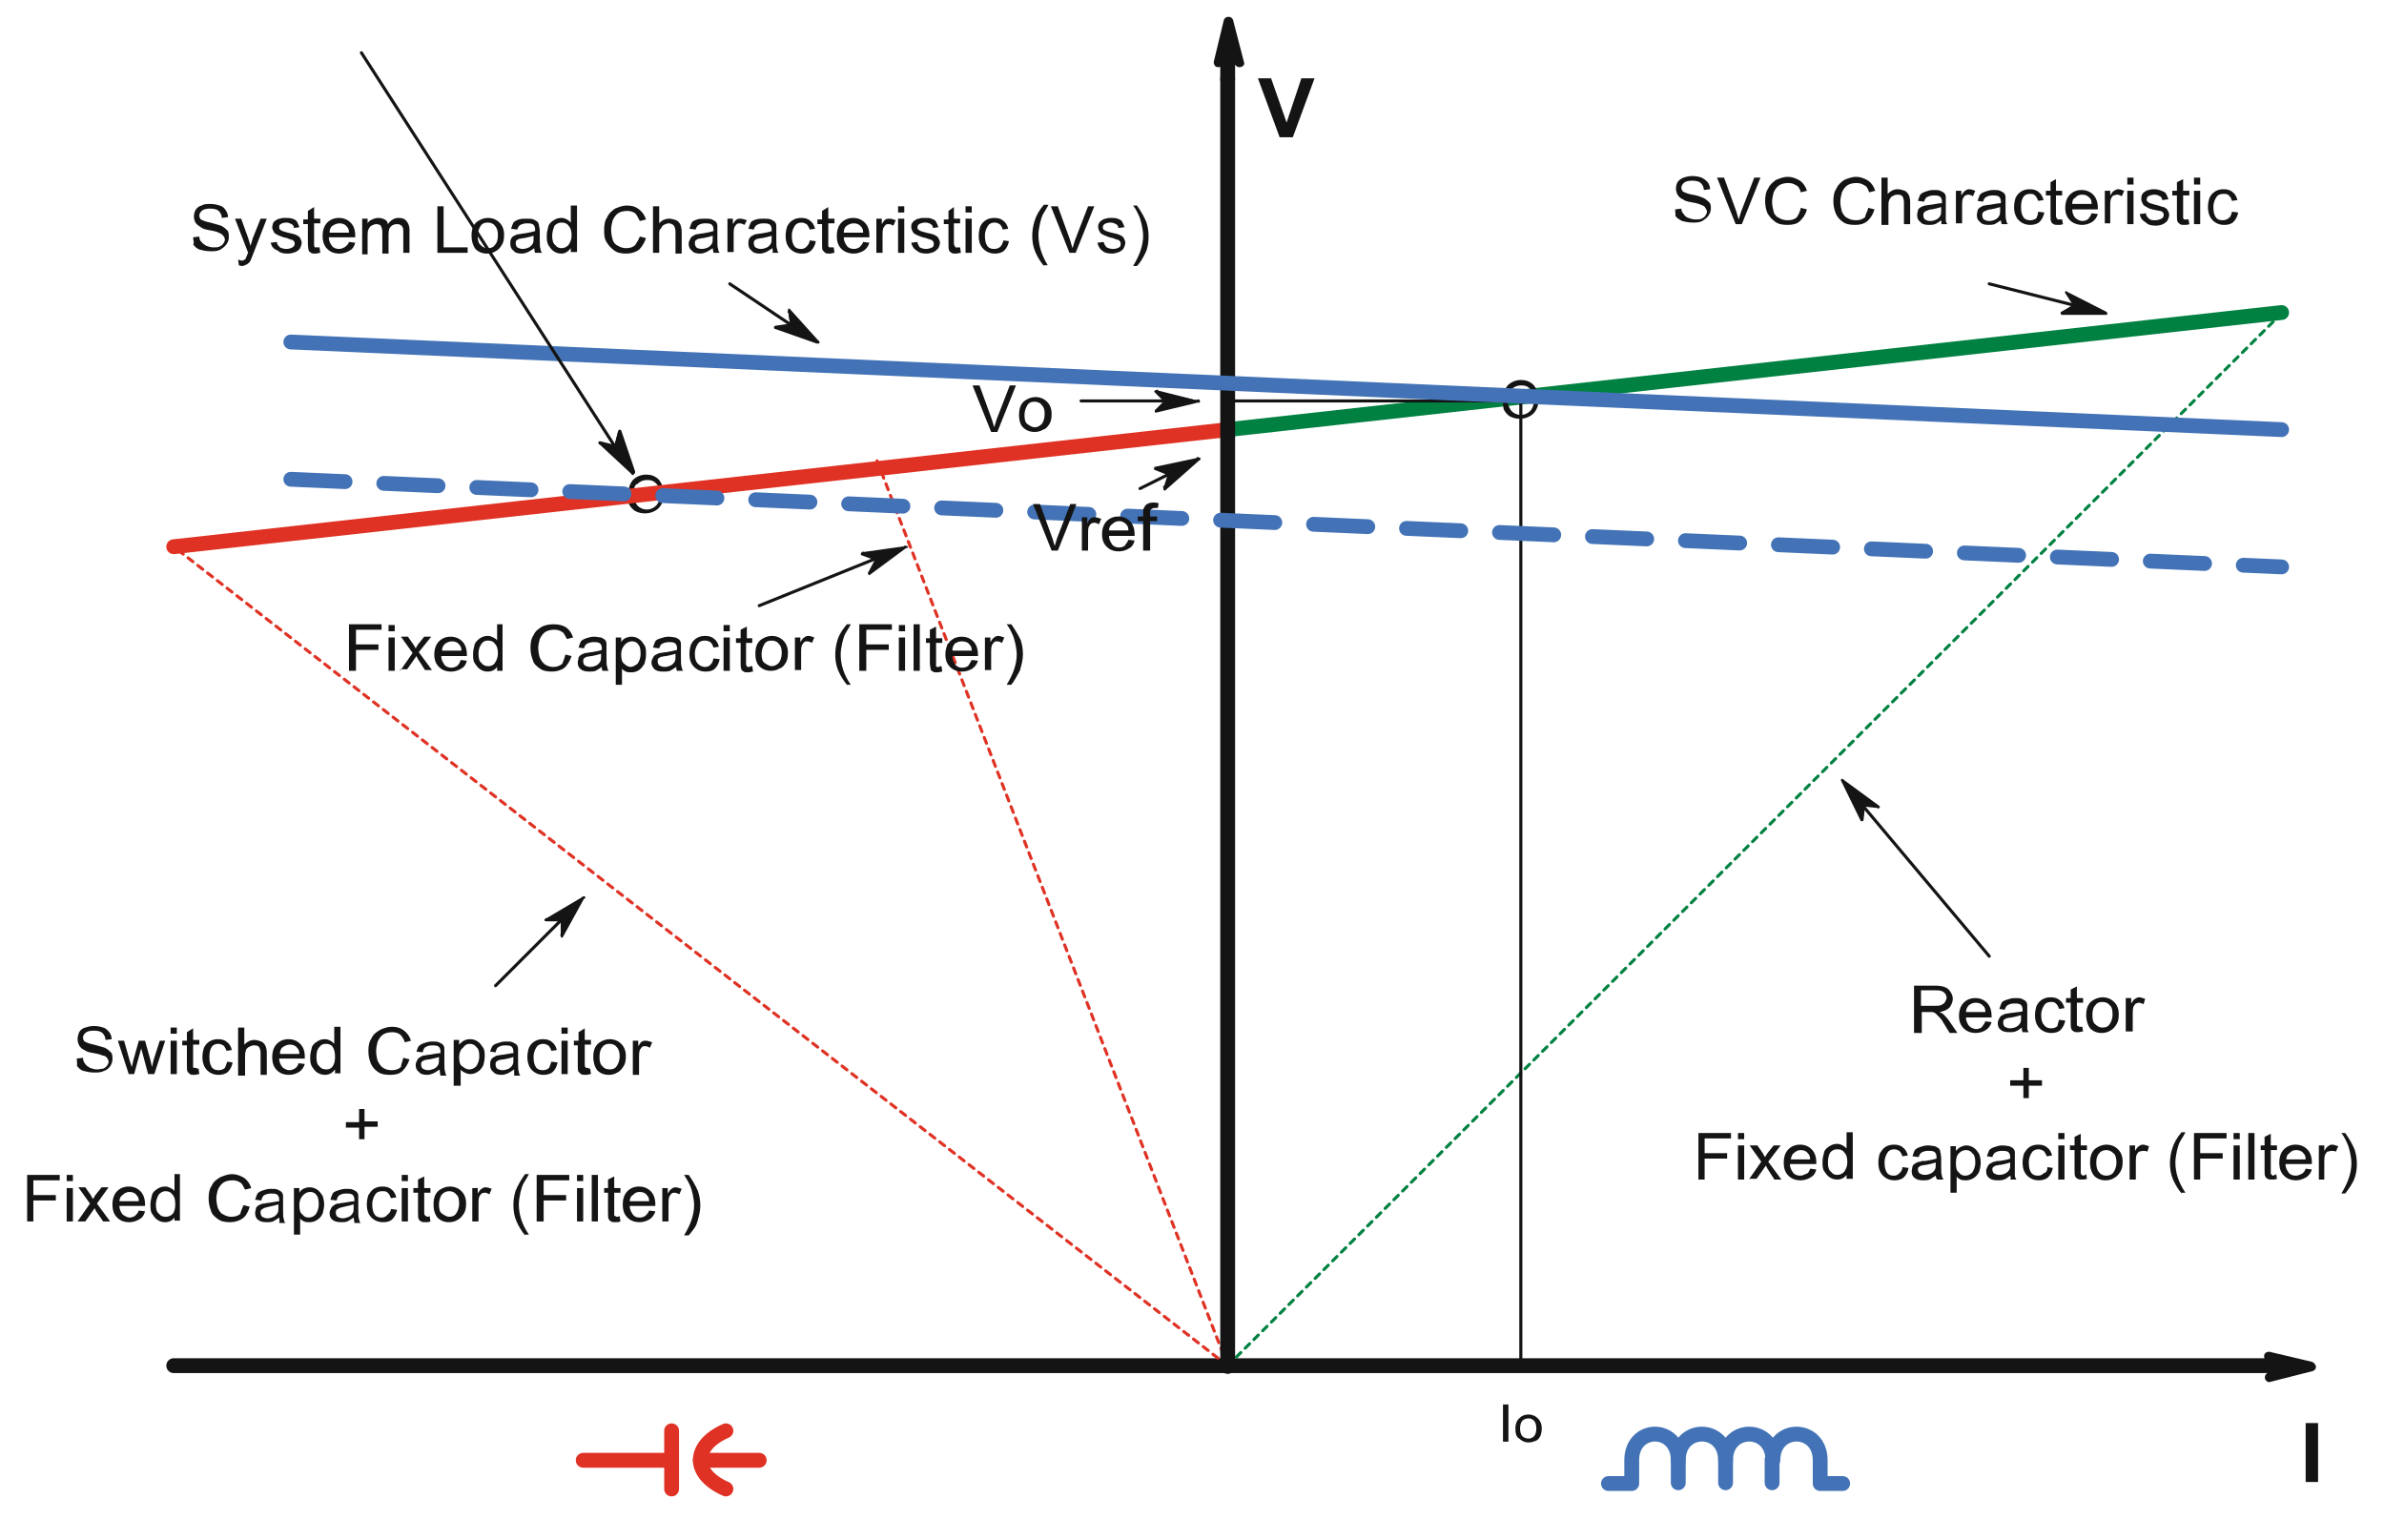 <?xml version="1.0" encoding="utf-8"?>
<!-- Generator: Adobe Illustrator 27.9.0, SVG Export Plug-In . SVG Version: 6.00 Build 0)  -->
<svg version="1.1" id="Layer_1" xmlns="http://www.w3.org/2000/svg" xmlns:xlink="http://www.w3.org/1999/xlink" x="0px" y="0px"
	 viewBox="0 0 307.4 198.6" style="enable-background:new 0 0 307.4 198.6;" xml:space="preserve">
<style type="text/css">
	.st0{fill:none;stroke:#131413;stroke-width:1.913;stroke-linecap:round;stroke-linejoin:round;stroke-miterlimit:10;}
	.st1{fill-rule:evenodd;clip-rule:evenodd;fill:#131413;}
	.st2{fill:#131413;}
	.st3{fill:none;stroke:#008141;stroke-width:1.913;stroke-linecap:round;stroke-linejoin:round;stroke-miterlimit:10;}
	
		.st4{fill:none;stroke:#DF3224;stroke-width:0.399;stroke-linecap:round;stroke-linejoin:round;stroke-miterlimit:10;stroke-dasharray:0.797,0.797;}
	
		.st5{fill:none;stroke:#008141;stroke-width:0.399;stroke-linecap:round;stroke-linejoin:round;stroke-miterlimit:10;stroke-dasharray:0.797,0.797;}
	.st6{fill:none;stroke:#131413;stroke-width:0.399;stroke-linecap:round;stroke-linejoin:round;stroke-miterlimit:10;}
	.st7{fill:none;stroke:#DF3224;stroke-width:1.913;stroke-linecap:round;stroke-linejoin:round;stroke-miterlimit:10;}
	.st8{clip-path:url(#SVGID_00000179603702350930675350000010284252062614485633_);}
	.st9{clip-path:url(#SVGID_00000166640994723518884540000000620462197099206548_);}
	.st10{fill:none;stroke:#4373B6;stroke-width:1.913;stroke-linecap:round;stroke-linejoin:round;stroke-miterlimit:10;}
	
		.st11{fill:none;stroke:#4373B6;stroke-width:1.913;stroke-linecap:round;stroke-linejoin:round;stroke-miterlimit:10;stroke-dasharray:7,5;}
</style>
<path class="st0" d="M22.4,176.1h271.5"/>
<path class="st1" d="M298,176.1l-5.5-1.3l1.4,1.3l-1.4,1.3L298,176.1"/>
<path class="st2" d="M297.9,176.7l-5.5-1.3l0.5-0.9l1.4,1.3c0.1,0.1,0.2,0.3,0.2,0.4c0,0.2-0.1,0.3-0.2,0.4l-1.4,1.4l-0.5-0.9
	l5.5-1.4c0.3-0.1,0.6,0.1,0.7,0.4c0.1,0.3-0.1,0.6-0.4,0.7l-5.5,1.4c-0.2,0.1-0.5-0.1-0.6-0.3c-0.1-0.2-0.1-0.5,0.1-0.7l1.3-1.4
	l0,0.8l-1.4-1.3c-0.2-0.2-0.2-0.4-0.1-0.7c0.1-0.2,0.4-0.3,0.6-0.3l5.5,1.3c0.3,0.1,0.5,0.4,0.4,0.7
	C298.5,176.5,298.2,176.7,297.9,176.7"/>
<path class="st3" d="M158.3,55.4l135.9-15.1"/>
<path class="st4" d="M158.3,176.1L22.4,70.5 M158.3,176.1L113,59.2"/>
<path class="st5" d="M158.3,176.1L294.2,40.4"/>
<path class="st6" d="M196.1,51.7v124.4"/>
<path class="st6" d="M158.3,51.7h37.8"/>
<path class="st1" d="M193.8,51.6c0-0.8,0.2-1.4,0.6-1.9c0.4-0.4,1-0.7,1.7-0.7c0.5,0,0.9,0.1,1.2,0.3c0.4,0.2,0.6,0.5,0.8,0.9
	c0.2,0.4,0.3,0.8,0.3,1.3c0,0.5-0.1,0.9-0.3,1.3c-0.2,0.4-0.5,0.7-0.9,0.9c-0.4,0.2-0.8,0.3-1.2,0.3c-0.5,0-0.9-0.1-1.3-0.3
	c-0.3-0.2-0.6-0.5-0.8-0.9C193.8,52.4,193.8,52,193.8,51.6z M194.4,51.6c0,0.6,0.2,1,0.5,1.4c0.3,0.3,0.7,0.5,1.2,0.5
	c0.5,0,0.9-0.2,1.2-0.5c0.3-0.3,0.5-0.8,0.5-1.4c0-0.4-0.1-0.7-0.2-1c-0.1-0.3-0.3-0.5-0.6-0.7c-0.3-0.2-0.6-0.2-0.9-0.2
	c-0.5,0-0.9,0.2-1.2,0.5C194.6,50.4,194.4,50.9,194.4,51.6"/>
<path class="st1" d="M81,63.8c0-0.8,0.2-1.4,0.6-1.9c0.4-0.4,1-0.7,1.7-0.7c0.5,0,0.9,0.1,1.2,0.3c0.4,0.2,0.6,0.5,0.8,0.9
	c0.2,0.4,0.3,0.8,0.3,1.3c0,0.5-0.1,0.9-0.3,1.3c-0.2,0.4-0.5,0.7-0.9,0.9c-0.4,0.2-0.8,0.3-1.2,0.3c-0.5,0-0.9-0.1-1.3-0.3
	c-0.3-0.2-0.6-0.5-0.8-0.9C81.1,64.6,81,64.2,81,63.8z M81.7,63.8c0,0.6,0.2,1,0.5,1.4c0.3,0.3,0.7,0.5,1.2,0.5
	c0.5,0,0.9-0.2,1.2-0.5c0.3-0.3,0.5-0.8,0.5-1.4c0-0.4-0.1-0.7-0.2-1c-0.1-0.3-0.3-0.5-0.6-0.7c-0.3-0.2-0.6-0.2-0.9-0.2
	c-0.5,0-0.9,0.2-1.2,0.5C81.8,62.5,81.7,63.1,81.7,63.8"/>
<path class="st1" d="M9.9,136.5l0.8-0.1c0,0.3,0.1,0.6,0.3,0.8c0.1,0.2,0.3,0.3,0.6,0.5c0.3,0.1,0.6,0.2,0.9,0.2
	c0.3,0,0.6-0.1,0.8-0.1c0.2-0.1,0.4-0.2,0.5-0.4c0.1-0.1,0.2-0.3,0.2-0.5c0-0.2-0.1-0.3-0.2-0.5c-0.1-0.1-0.3-0.3-0.6-0.3
	c-0.2-0.1-0.5-0.2-1.1-0.3c-0.6-0.1-1-0.2-1.2-0.4c-0.3-0.1-0.5-0.3-0.7-0.6c-0.1-0.2-0.2-0.5-0.2-0.8c0-0.3,0.1-0.6,0.2-0.9
	c0.2-0.3,0.4-0.5,0.8-0.6c0.3-0.1,0.7-0.2,1.1-0.2c0.5,0,0.9,0.1,1.2,0.2c0.4,0.1,0.6,0.4,0.8,0.6c0.2,0.3,0.3,0.6,0.3,0.9l-0.8,0.1
	c0-0.4-0.2-0.7-0.4-0.9c-0.2-0.2-0.6-0.3-1.1-0.3c-0.5,0-0.9,0.1-1.1,0.3c-0.2,0.2-0.3,0.4-0.3,0.6c0,0.2,0.1,0.4,0.2,0.5
	c0.2,0.1,0.6,0.3,1.2,0.4c0.7,0.2,1.1,0.3,1.4,0.4c0.4,0.2,0.6,0.4,0.8,0.6c0.2,0.2,0.2,0.5,0.2,0.9c0,0.3-0.1,0.6-0.3,0.9
	c-0.2,0.3-0.5,0.5-0.8,0.6c-0.4,0.2-0.8,0.2-1.2,0.2c-0.6,0-1-0.1-1.4-0.2c-0.4-0.1-0.7-0.4-0.9-0.7C10,137.3,9.9,136.9,9.9,136.5z
	 M16.6,138.5l-1.4-4.3H16l0.7,2.5l0.3,0.9c0-0.1,0.1-0.4,0.2-0.9l0.7-2.5h0.8l0.7,2.5l0.2,0.9l0.2-0.9l0.8-2.5h0.7l-1.4,4.3h-0.8
	l-0.7-2.6l-0.2-0.7l-0.9,3.3H16.6z M22.8,133.3H22v-0.8h0.8V133.3z M22.8,138.5H22v-4.3h0.8V138.5z M25.6,137.8l0.1,0.7
	c-0.2,0-0.4,0.1-0.6,0.1c-0.3,0-0.5,0-0.6-0.1c-0.1-0.1-0.3-0.2-0.3-0.3c-0.1-0.1-0.1-0.4-0.1-0.9v-2.5h-0.6v-0.6h0.6v-1.1l0.8-0.5
	v1.5h0.8v0.6h-0.8v2.5c0,0.2,0,0.4,0,0.4c0,0.1,0.1,0.1,0.1,0.1c0.1,0,0.1,0,0.3,0C25.4,137.8,25.5,137.8,25.6,137.8z M29.3,136.9
	L30,137c-0.1,0.5-0.3,0.9-0.6,1.2c-0.3,0.3-0.8,0.4-1.2,0.4c-0.6,0-1.1-0.2-1.5-0.6c-0.4-0.4-0.6-1-0.6-1.7c0-0.5,0.1-0.9,0.2-1.2
	c0.2-0.4,0.4-0.6,0.7-0.8c0.3-0.2,0.7-0.3,1.1-0.3c0.5,0,0.9,0.1,1.2,0.4c0.3,0.2,0.5,0.6,0.6,1l-0.7,0.1c-0.1-0.3-0.2-0.5-0.4-0.7
	c-0.2-0.1-0.4-0.2-0.6-0.2c-0.4,0-0.7,0.1-0.9,0.4c-0.2,0.3-0.3,0.7-0.3,1.3c0,0.6,0.1,1,0.3,1.3c0.2,0.3,0.5,0.4,0.9,0.4
	c0.3,0,0.6-0.1,0.8-0.3C29.1,137.5,29.2,137.2,29.3,136.9z M30.7,138.5v-6h0.8v2.2c0.4-0.4,0.8-0.6,1.3-0.6c0.3,0,0.6,0.1,0.9,0.2
	c0.2,0.1,0.4,0.3,0.5,0.5c0.1,0.2,0.2,0.5,0.2,1v2.8h-0.8v-2.8c0-0.4-0.1-0.6-0.2-0.8c-0.2-0.2-0.4-0.2-0.7-0.2
	c-0.2,0-0.4,0.1-0.6,0.2c-0.2,0.1-0.4,0.3-0.4,0.5c-0.1,0.2-0.1,0.5-0.1,0.8v2.4H30.7z M38.5,137.1l0.8,0.1c-0.1,0.4-0.4,0.8-0.7,1
	c-0.3,0.2-0.8,0.4-1.3,0.4c-0.7,0-1.2-0.2-1.6-0.6c-0.4-0.4-0.6-0.9-0.6-1.7c0-0.7,0.2-1.3,0.6-1.7c0.4-0.4,0.9-0.6,1.5-0.6
	c0.6,0,1.1,0.2,1.5,0.6c0.4,0.4,0.6,0.9,0.6,1.7c0,0,0,0.1,0,0.2H36c0,0.5,0.2,0.8,0.4,1.1c0.2,0.2,0.6,0.4,0.9,0.4
	c0.3,0,0.5-0.1,0.7-0.2C38.3,137.6,38.4,137.4,38.5,137.1z M36.1,135.9h2.5c0-0.4-0.1-0.6-0.3-0.8c-0.2-0.3-0.6-0.4-0.9-0.4
	c-0.3,0-0.6,0.1-0.9,0.3C36.2,135.2,36.1,135.5,36.1,135.9z M43.2,138.5v-0.6c-0.3,0.4-0.7,0.7-1.3,0.7c-0.3,0-0.7-0.1-1-0.3
	c-0.3-0.2-0.5-0.5-0.7-0.8c-0.2-0.4-0.2-0.7-0.2-1.2c0-0.4,0.1-0.8,0.2-1.2c0.1-0.4,0.4-0.6,0.7-0.8c0.3-0.2,0.6-0.3,1-0.3
	c0.3,0,0.5,0.1,0.7,0.2c0.2,0.1,0.4,0.3,0.5,0.4v-2.2h0.8v6H43.2z M40.8,136.3c0,0.6,0.1,1,0.4,1.2c0.2,0.3,0.5,0.4,0.9,0.4
	c0.3,0,0.6-0.1,0.8-0.4c0.2-0.3,0.3-0.7,0.3-1.2c0-0.6-0.1-1-0.3-1.3c-0.2-0.3-0.5-0.4-0.9-0.4c-0.3,0-0.6,0.1-0.8,0.4
	C40.9,135.3,40.8,135.7,40.8,136.3z M52,136.4l0.8,0.2c-0.2,0.6-0.5,1.1-0.9,1.5c-0.4,0.4-1,0.5-1.6,0.5c-0.7,0-1.2-0.1-1.6-0.4
	c-0.4-0.3-0.7-0.6-0.9-1.1c-0.2-0.5-0.3-1-0.3-1.6c0-0.6,0.1-1.2,0.4-1.6c0.2-0.5,0.6-0.8,1.1-1.1c0.4-0.2,1-0.4,1.5-0.4
	c0.6,0,1.1,0.1,1.6,0.5c0.4,0.3,0.7,0.7,0.9,1.3l-0.8,0.2c-0.1-0.4-0.4-0.8-0.6-1c-0.3-0.2-0.6-0.3-1-0.3c-0.5,0-0.9,0.1-1.2,0.3
	c-0.3,0.2-0.5,0.5-0.7,0.9c-0.1,0.4-0.2,0.8-0.2,1.2c0,0.5,0.1,1,0.2,1.3c0.2,0.4,0.4,0.7,0.7,0.9c0.3,0.2,0.7,0.3,1.1,0.3
	c0.5,0,0.8-0.1,1.2-0.4C51.7,137.3,51.9,136.9,52,136.4z M56.7,137.9c-0.3,0.2-0.6,0.4-0.8,0.5c-0.3,0.1-0.5,0.2-0.8,0.2
	c-0.5,0-0.9-0.1-1.1-0.4c-0.3-0.2-0.4-0.5-0.4-0.9c0-0.2,0.1-0.4,0.2-0.6c0.1-0.2,0.2-0.3,0.4-0.4c0.2-0.1,0.3-0.2,0.5-0.2
	c0.2,0,0.4-0.1,0.7-0.1c0.6-0.1,1.1-0.2,1.4-0.2c0-0.1,0-0.2,0-0.2c0-0.3-0.1-0.5-0.2-0.6c-0.2-0.2-0.5-0.2-0.9-0.2
	c-0.4,0-0.6,0.1-0.8,0.2c-0.2,0.1-0.3,0.3-0.4,0.7l-0.8-0.1c0.1-0.3,0.2-0.6,0.3-0.7c0.2-0.2,0.4-0.3,0.7-0.4c0.3-0.1,0.6-0.2,1-0.2
	s0.7,0,0.9,0.1c0.2,0.1,0.4,0.2,0.5,0.3c0.1,0.1,0.2,0.3,0.2,0.5c0,0.1,0,0.3,0,0.7v1c0,0.7,0,1.1,0.1,1.3c0,0.2,0.1,0.4,0.2,0.5
	h-0.8C56.7,138.3,56.7,138.1,56.7,137.9z M56.6,136.3c-0.3,0.1-0.7,0.2-1.2,0.3c-0.3,0-0.5,0.1-0.7,0.1c-0.1,0.1-0.2,0.1-0.3,0.2
	c-0.1,0.1-0.1,0.2-0.1,0.4c0,0.2,0.1,0.4,0.2,0.5c0.2,0.1,0.4,0.2,0.7,0.2c0.3,0,0.5-0.1,0.8-0.2c0.2-0.1,0.4-0.3,0.5-0.5
	c0.1-0.2,0.1-0.4,0.1-0.7V136.3z M58.5,140.1v-6h0.7v0.6c0.2-0.2,0.4-0.4,0.6-0.5c0.2-0.1,0.4-0.2,0.8-0.2c0.4,0,0.7,0.1,1,0.3
	c0.3,0.2,0.5,0.5,0.7,0.8c0.2,0.3,0.2,0.7,0.2,1.1c0,0.5-0.1,0.9-0.2,1.2c-0.2,0.4-0.4,0.6-0.7,0.8c-0.3,0.2-0.6,0.3-1,0.3
	c-0.2,0-0.5-0.1-0.7-0.2c-0.2-0.1-0.4-0.2-0.5-0.4v2.1H58.5z M59.2,136.3c0,0.6,0.1,1,0.4,1.2s0.5,0.4,0.9,0.4
	c0.3,0,0.6-0.1,0.9-0.4c0.2-0.3,0.4-0.7,0.4-1.3c0-0.6-0.1-1-0.4-1.2c-0.2-0.3-0.5-0.4-0.9-0.4c-0.3,0-0.6,0.2-0.8,0.5
	C59.4,135.3,59.2,135.8,59.2,136.3z M66.3,137.9c-0.3,0.2-0.6,0.4-0.8,0.5c-0.3,0.1-0.5,0.2-0.8,0.2c-0.5,0-0.9-0.1-1.1-0.4
	c-0.3-0.2-0.4-0.5-0.4-0.9c0-0.2,0-0.4,0.1-0.6c0.1-0.2,0.2-0.3,0.4-0.4c0.2-0.1,0.3-0.2,0.5-0.2c0.1,0,0.4-0.1,0.7-0.1
	c0.6-0.1,1.1-0.2,1.3-0.2c0-0.1,0-0.2,0-0.2c0-0.3-0.1-0.5-0.2-0.6c-0.2-0.2-0.5-0.2-0.9-0.2c-0.4,0-0.6,0.1-0.8,0.2
	c-0.2,0.1-0.3,0.3-0.4,0.7l-0.7-0.1c0.1-0.3,0.2-0.6,0.3-0.7c0.1-0.2,0.4-0.3,0.7-0.4c0.3-0.1,0.6-0.2,1-0.2c0.4,0,0.7,0,0.9,0.1
	c0.2,0.1,0.4,0.2,0.5,0.3c0.1,0.1,0.2,0.3,0.2,0.5c0,0.1,0,0.3,0,0.7v1c0,0.7,0,1.1,0.1,1.3c0,0.2,0.1,0.4,0.2,0.5h-0.8
	C66.3,138.3,66.3,138.1,66.3,137.9z M66.2,136.3c-0.3,0.1-0.7,0.2-1.2,0.3c-0.3,0-0.5,0.1-0.7,0.1c-0.1,0.1-0.2,0.1-0.3,0.2
	c-0.1,0.1-0.1,0.2-0.1,0.4c0,0.2,0.1,0.4,0.2,0.5c0.2,0.1,0.4,0.2,0.7,0.2c0.3,0,0.6-0.1,0.8-0.2c0.2-0.1,0.4-0.3,0.5-0.5
	c0.1-0.2,0.1-0.4,0.1-0.7V136.3z M71.1,136.9l0.8,0.1c-0.1,0.5-0.3,0.9-0.6,1.2c-0.3,0.3-0.8,0.4-1.2,0.4c-0.6,0-1.1-0.2-1.5-0.6
	c-0.4-0.4-0.6-1-0.6-1.7c0-0.5,0.1-0.9,0.2-1.2c0.2-0.4,0.4-0.6,0.7-0.8c0.3-0.2,0.7-0.3,1.1-0.3c0.5,0,0.9,0.1,1.2,0.4
	c0.3,0.2,0.5,0.6,0.6,1l-0.7,0.1c-0.1-0.3-0.2-0.5-0.4-0.7c-0.2-0.1-0.4-0.2-0.6-0.2c-0.4,0-0.7,0.1-0.9,0.4
	c-0.2,0.3-0.4,0.7-0.4,1.3c0,0.6,0.1,1,0.3,1.3c0.2,0.3,0.5,0.4,0.9,0.4c0.3,0,0.6-0.1,0.8-0.3C70.9,137.5,71,137.2,71.1,136.9z
	 M73.2,133.3h-0.8v-0.8h0.8V133.3z M73.2,138.5h-0.8v-4.3h0.8V138.5z M76.1,137.8l0.1,0.7c-0.2,0-0.4,0.1-0.6,0.1
	c-0.3,0-0.5,0-0.7-0.1c-0.1-0.1-0.2-0.2-0.3-0.3c-0.1-0.1-0.1-0.4-0.1-0.9v-2.5H74v-0.6h0.6v-1.1l0.8-0.5v1.5h0.8v0.6h-0.8v2.5
	c0,0.2,0,0.4,0.1,0.4c0,0.1,0.1,0.1,0.1,0.1c0.1,0,0.1,0,0.3,0C75.8,137.8,75.9,137.8,76.1,137.8z M76.5,136.3
	c0-0.8,0.2-1.4,0.7-1.8c0.4-0.3,0.9-0.5,1.4-0.5c0.6,0,1.1,0.2,1.5,0.6s0.6,0.9,0.6,1.6c0,0.6-0.1,1-0.3,1.3
	c-0.2,0.3-0.4,0.6-0.8,0.8c-0.3,0.2-0.7,0.3-1.1,0.3c-0.6,0-1.1-0.2-1.5-0.6C76.7,137.6,76.5,137,76.5,136.3z M77.3,136.3
	c0,0.5,0.1,1,0.4,1.2c0.2,0.3,0.6,0.4,0.9,0.4c0.4,0,0.7-0.1,0.9-0.4c0.2-0.3,0.4-0.7,0.4-1.3c0-0.5-0.1-0.9-0.4-1.2
	c-0.2-0.3-0.6-0.4-0.9-0.4c-0.4,0-0.7,0.1-0.9,0.4C77.4,135.3,77.3,135.8,77.3,136.3z M81.6,138.5v-4.3h0.7v0.7
	c0.2-0.3,0.3-0.5,0.5-0.6c0.1-0.1,0.3-0.1,0.5-0.1c0.2,0,0.5,0.1,0.8,0.2l-0.3,0.7c-0.2-0.1-0.4-0.2-0.6-0.2c-0.2,0-0.3,0-0.4,0.1
	c-0.1,0.1-0.2,0.2-0.3,0.4c-0.1,0.3-0.1,0.6-0.1,0.9v2.3H81.6"/>
<path class="st1" d="M46.3,147v-1.6h-1.7v-0.7h1.7V143h0.7v1.6h1.7v0.7h-1.7v1.6H46.3"/>
<path class="st1" d="M3.5,157.5v-6h4.2v0.7H4.3v1.9h2.9v0.7H4.3v2.7H3.5z M9.4,152.3H8.6v-0.8h0.8V152.3z M9.4,157.5H8.6v-4.3h0.8
	V157.5z M10,157.5l1.6-2.3l-1.5-2.1h0.9l0.7,1c0.1,0.2,0.2,0.4,0.3,0.5c0.1-0.2,0.2-0.3,0.3-0.5l0.8-1h0.9l-1.5,2.1l1.7,2.3h-0.9
	l-0.9-1.3l-0.2-0.4l-1.2,1.7H10z M17.9,156.1l0.8,0.1c-0.1,0.4-0.3,0.8-0.7,1c-0.3,0.2-0.8,0.4-1.3,0.4c-0.7,0-1.2-0.2-1.6-0.6
	c-0.4-0.4-0.6-0.9-0.6-1.7c0-0.7,0.2-1.3,0.6-1.7c0.4-0.4,0.9-0.6,1.5-0.6c0.6,0,1.1,0.2,1.5,0.6c0.4,0.4,0.6,1,0.6,1.7
	c0,0,0,0.1,0,0.2h-3.3c0,0.5,0.2,0.8,0.4,1.1c0.3,0.2,0.6,0.4,0.9,0.4c0.3,0,0.5-0.1,0.7-0.2C17.6,156.6,17.8,156.4,17.9,156.1z
	 M15.4,154.9h2.5c0-0.4-0.1-0.6-0.3-0.8c-0.2-0.3-0.6-0.4-0.9-0.4c-0.3,0-0.6,0.1-0.9,0.4C15.6,154.2,15.4,154.5,15.4,154.9z
	 M22.5,157.5V157c-0.3,0.4-0.7,0.6-1.2,0.6c-0.4,0-0.7-0.1-1-0.3c-0.3-0.2-0.5-0.5-0.7-0.8c-0.2-0.3-0.2-0.7-0.2-1.2
	c0-0.4,0.1-0.8,0.2-1.2c0.1-0.4,0.4-0.6,0.7-0.8c0.3-0.2,0.6-0.3,1-0.3c0.3,0,0.5,0.1,0.7,0.2c0.2,0.1,0.4,0.2,0.5,0.4v-2.2h0.7v6
	H22.5z M20.1,155.3c0,0.6,0.1,1,0.4,1.2c0.2,0.3,0.5,0.4,0.9,0.4c0.3,0,0.6-0.1,0.9-0.4c0.2-0.3,0.3-0.7,0.3-1.2
	c0-0.6-0.1-1-0.4-1.3c-0.2-0.3-0.5-0.4-0.9-0.4c-0.3,0-0.6,0.2-0.8,0.4C20.3,154.3,20.1,154.8,20.1,155.3z M31.4,155.4l0.8,0.2
	c-0.2,0.7-0.5,1.2-0.9,1.5c-0.4,0.3-1,0.5-1.6,0.5c-0.7,0-1.2-0.1-1.6-0.4c-0.4-0.3-0.8-0.6-0.9-1.1c-0.2-0.5-0.3-1-0.3-1.6
	c0-0.6,0.1-1.2,0.4-1.6c0.2-0.5,0.6-0.8,1.1-1.1c0.5-0.2,1-0.4,1.5-0.4c0.6,0,1.1,0.2,1.6,0.5c0.4,0.3,0.7,0.7,0.9,1.3l-0.8,0.2
	c-0.2-0.4-0.4-0.8-0.6-0.9c-0.3-0.2-0.6-0.3-1-0.3c-0.5,0-0.9,0.1-1.2,0.3c-0.3,0.2-0.5,0.5-0.7,0.9c-0.1,0.4-0.2,0.7-0.2,1.1
	c0,0.5,0.1,1,0.2,1.3c0.2,0.4,0.4,0.7,0.7,0.8c0.3,0.2,0.7,0.3,1,0.3c0.5,0,0.9-0.1,1.2-0.4C31,156.3,31.2,155.9,31.4,155.4z
	 M36,157c-0.3,0.2-0.6,0.4-0.8,0.5c-0.3,0.1-0.5,0.1-0.8,0.1c-0.5,0-0.9-0.1-1.1-0.3c-0.3-0.2-0.4-0.5-0.4-0.9
	c0-0.2,0.1-0.4,0.1-0.6c0.1-0.2,0.2-0.3,0.4-0.4c0.2-0.1,0.4-0.2,0.6-0.2c0.2,0,0.4-0.1,0.7-0.1c0.6-0.1,1.1-0.2,1.3-0.2
	c0-0.1,0-0.2,0-0.2c0-0.3-0.1-0.5-0.2-0.6c-0.2-0.2-0.5-0.2-0.9-0.2c-0.3,0-0.6,0.1-0.8,0.2c-0.2,0.1-0.3,0.3-0.4,0.7l-0.8-0.1
	c0.1-0.3,0.2-0.6,0.3-0.8c0.2-0.2,0.4-0.3,0.7-0.4c0.3-0.1,0.6-0.2,1-0.2c0.4,0,0.7,0,0.9,0.1c0.2,0.1,0.4,0.2,0.5,0.3
	c0.1,0.1,0.2,0.3,0.2,0.5c0,0.1,0,0.4,0,0.7v1c0,0.7,0,1.1,0.1,1.3c0,0.2,0.1,0.4,0.2,0.5h-0.8C36.1,157.4,36,157.2,36,157z
	 M35.9,155.3c-0.3,0.1-0.7,0.2-1.2,0.3c-0.3,0.1-0.5,0.1-0.7,0.2c-0.1,0.1-0.2,0.1-0.3,0.2c-0.1,0.1-0.1,0.2-0.1,0.4
	c0,0.2,0.1,0.4,0.2,0.5c0.2,0.1,0.4,0.2,0.7,0.2s0.6-0.1,0.8-0.2c0.2-0.1,0.4-0.3,0.5-0.5c0.1-0.2,0.1-0.4,0.1-0.7V155.3z
	 M37.9,159.2v-6h0.7v0.6c0.1-0.2,0.3-0.4,0.5-0.5c0.2-0.1,0.5-0.2,0.8-0.2c0.4,0,0.7,0.1,1,0.3c0.3,0.2,0.5,0.5,0.7,0.8
	c0.1,0.3,0.2,0.7,0.2,1.1c0,0.4-0.1,0.8-0.2,1.2c-0.2,0.4-0.4,0.6-0.7,0.8c-0.3,0.2-0.6,0.3-1,0.3c-0.2,0-0.5,0-0.7-0.1
	c-0.2-0.1-0.4-0.2-0.5-0.4v2.1H37.9z M38.6,155.4c0,0.6,0.1,1,0.4,1.2c0.2,0.3,0.5,0.4,0.8,0.4c0.3,0,0.6-0.1,0.9-0.4
	c0.2-0.3,0.4-0.7,0.4-1.3c0-0.6-0.1-1-0.3-1.2c-0.2-0.3-0.5-0.4-0.8-0.4c-0.3,0-0.6,0.1-0.9,0.4S38.6,154.8,38.6,155.4z M45.6,157
	c-0.3,0.2-0.6,0.4-0.8,0.5c-0.3,0.1-0.5,0.1-0.8,0.1c-0.5,0-0.9-0.1-1.1-0.3c-0.3-0.2-0.4-0.5-0.4-0.9c0-0.2,0.1-0.4,0.2-0.6
	c0.1-0.2,0.2-0.3,0.4-0.4c0.1-0.1,0.3-0.2,0.5-0.2c0.2,0,0.4-0.1,0.7-0.1c0.6-0.1,1.1-0.2,1.4-0.2c0-0.1,0-0.2,0-0.2
	c0-0.3-0.1-0.5-0.2-0.6c-0.2-0.2-0.5-0.2-0.9-0.2c-0.4,0-0.6,0.1-0.8,0.2c-0.2,0.1-0.3,0.3-0.4,0.7l-0.8-0.1
	c0.1-0.3,0.2-0.6,0.3-0.8c0.1-0.2,0.4-0.3,0.7-0.4s0.6-0.2,1-0.2c0.4,0,0.7,0,0.9,0.1c0.2,0.1,0.4,0.2,0.5,0.3
	c0.1,0.1,0.2,0.3,0.2,0.5c0,0.1,0,0.4,0,0.7v1c0,0.7,0,1.1,0.1,1.3c0,0.2,0.1,0.4,0.2,0.5h-0.8C45.7,157.4,45.6,157.2,45.6,157z
	 M45.6,155.3c-0.3,0.1-0.7,0.2-1.2,0.3c-0.3,0.1-0.5,0.1-0.7,0.2c-0.1,0.1-0.2,0.1-0.3,0.2c-0.1,0.1-0.1,0.2-0.1,0.4
	c0,0.2,0.1,0.4,0.2,0.5c0.2,0.1,0.4,0.2,0.7,0.2c0.3,0,0.5-0.1,0.8-0.2c0.2-0.1,0.4-0.3,0.5-0.5c0.1-0.2,0.1-0.4,0.1-0.7V155.3z
	 M50.4,155.9l0.8,0.1c-0.1,0.5-0.3,0.9-0.6,1.2c-0.3,0.3-0.7,0.4-1.2,0.4c-0.6,0-1.1-0.2-1.5-0.6c-0.4-0.4-0.6-0.9-0.6-1.7
	c0-0.5,0.1-0.9,0.2-1.2c0.2-0.3,0.4-0.6,0.7-0.8c0.3-0.2,0.7-0.3,1.1-0.3c0.5,0,0.9,0.1,1.2,0.4c0.3,0.2,0.5,0.6,0.6,1l-0.7,0.1
	c-0.1-0.3-0.2-0.5-0.4-0.7c-0.2-0.2-0.4-0.2-0.7-0.2c-0.4,0-0.7,0.1-0.9,0.4c-0.2,0.3-0.4,0.7-0.4,1.3c0,0.6,0.1,1,0.3,1.3
	c0.2,0.3,0.5,0.4,0.9,0.4c0.3,0,0.5-0.1,0.7-0.3S50.4,156.3,50.4,155.9z M52.6,152.3h-0.8v-0.8h0.8V152.3z M52.6,157.5h-0.8v-4.3
	h0.8V157.5z M55.4,156.8l0.1,0.7c-0.2,0.1-0.4,0.1-0.6,0.1c-0.3,0-0.5,0-0.6-0.1c-0.2-0.1-0.3-0.2-0.3-0.3c-0.1-0.1-0.1-0.4-0.1-0.9
	v-2.5h-0.6v-0.6h0.6v-1.1l0.8-0.4v1.5h0.8v0.6h-0.8v2.5c0,0.2,0,0.3,0.1,0.4c0,0.1,0.1,0.1,0.1,0.1c0.1,0,0.1,0.1,0.3,0.1
	C55.2,156.9,55.3,156.9,55.4,156.8z M55.9,155.3c0-0.8,0.2-1.4,0.7-1.8c0.4-0.3,0.9-0.5,1.4-0.5c0.6,0,1.1,0.2,1.5,0.6
	c0.4,0.4,0.6,0.9,0.6,1.6c0,0.6-0.1,1-0.3,1.3c-0.2,0.3-0.4,0.6-0.8,0.8c-0.3,0.2-0.7,0.3-1.1,0.3c-0.6,0-1.1-0.2-1.5-0.6
	C56.1,156.6,55.9,156.1,55.9,155.3z M56.6,155.3c0,0.6,0.1,1,0.4,1.2s0.6,0.4,0.9,0.4c0.4,0,0.7-0.1,0.9-0.4
	c0.2-0.3,0.4-0.7,0.4-1.3c0-0.6-0.1-1-0.4-1.2c-0.2-0.3-0.6-0.4-0.9-0.4c-0.4,0-0.7,0.2-0.9,0.4S56.6,154.8,56.6,155.3z M60.9,157.5
	v-4.3h0.7v0.7c0.2-0.3,0.3-0.5,0.5-0.6c0.1-0.1,0.3-0.2,0.5-0.2c0.3,0,0.5,0.1,0.8,0.2l-0.3,0.7c-0.2-0.1-0.4-0.2-0.5-0.2
	c-0.2,0-0.3,0-0.5,0.1c-0.1,0.1-0.2,0.2-0.3,0.4c-0.1,0.3-0.1,0.6-0.1,0.9v2.3H60.9z M67.7,159.3c-0.4-0.5-0.8-1.1-1.1-1.8
	c-0.3-0.7-0.4-1.4-0.4-2.1c0-0.7,0.1-1.3,0.3-1.9c0.3-0.7,0.7-1.4,1.2-2.1h0.5c-0.3,0.6-0.6,1-0.7,1.2c-0.2,0.4-0.3,0.8-0.4,1.2
	c-0.1,0.5-0.2,1-0.2,1.5c0,1.3,0.4,2.6,1.3,3.9H67.7z M69.2,157.5v-6h4.2v0.7h-3.3v1.9H73v0.7h-2.9v2.7H69.2z M75.2,152.3h-0.8v-0.8
	h0.8V152.3z M75.2,157.5h-0.8v-4.3h0.8V157.5z M77.1,157.5h-0.8v-6h0.8V157.5z M79.9,156.8l0.1,0.7c-0.2,0.1-0.4,0.1-0.6,0.1
	c-0.3,0-0.5,0-0.6-0.1c-0.2-0.1-0.3-0.2-0.3-0.3c-0.1-0.1-0.1-0.4-0.1-0.9v-2.5h-0.5v-0.6h0.5v-1.1l0.8-0.4v1.5h0.8v0.6h-0.8v2.5
	c0,0.2,0,0.3,0,0.4c0,0.1,0.1,0.1,0.1,0.1c0.1,0,0.1,0.1,0.3,0.1C79.6,156.9,79.8,156.9,79.9,156.8z M83.7,156.1l0.8,0.1
	c-0.1,0.4-0.4,0.8-0.7,1c-0.3,0.2-0.8,0.4-1.3,0.4c-0.7,0-1.2-0.2-1.6-0.6c-0.4-0.4-0.6-0.9-0.6-1.7c0-0.7,0.2-1.3,0.6-1.7
	c0.4-0.4,0.9-0.6,1.5-0.6c0.6,0,1.1,0.2,1.5,0.6c0.4,0.4,0.6,1,0.6,1.7c0,0,0,0.1,0,0.2h-3.3c0,0.5,0.2,0.8,0.4,1.1s0.5,0.4,0.9,0.4
	c0.3,0,0.5-0.1,0.7-0.2C83.4,156.6,83.6,156.4,83.7,156.1z M81.2,154.9h2.5c0-0.4-0.1-0.6-0.3-0.8c-0.2-0.3-0.6-0.4-0.9-0.4
	c-0.4,0-0.6,0.1-0.9,0.4C81.4,154.2,81.2,154.5,81.2,154.9z M85.4,157.5v-4.3h0.7v0.7c0.2-0.3,0.3-0.5,0.5-0.6
	c0.1-0.1,0.3-0.2,0.5-0.2c0.2,0,0.5,0.1,0.8,0.2l-0.3,0.7c-0.2-0.1-0.4-0.2-0.6-0.2c-0.2,0-0.3,0-0.4,0.1s-0.2,0.2-0.3,0.4
	c-0.1,0.3-0.1,0.6-0.1,0.9v2.3H85.4z M88.8,159.3h-0.6c0.8-1.3,1.3-2.6,1.3-3.9c0-0.5-0.1-1-0.2-1.5c-0.1-0.4-0.2-0.8-0.4-1.2
	c-0.1-0.2-0.3-0.6-0.7-1.2h0.6c0.5,0.7,0.9,1.4,1.2,2.1c0.2,0.6,0.3,1.2,0.3,1.9c0,0.7-0.2,1.4-0.4,2.1S89.2,158.8,88.8,159.3"/>
<path class="st6" d="M63.9,127.1l8.5-8.5"/>
<path class="st1" d="M75.2,115.8l-4.9,2.9h2.1v2.1L75.2,115.8"/>
<path class="st2" d="M75.3,115.9l-4.9,2.9l-0.1-0.4h2.1c0.1,0,0.2,0.1,0.2,0.2v2.1l-0.4-0.1l2.8-4.9c0.1-0.1,0.2-0.1,0.3-0.1
	C75.4,115.7,75.5,115.8,75.3,115.9l-2.7,4.9c0,0.1-0.1,0.1-0.2,0.1c-0.1,0-0.1-0.1-0.1-0.2v-2.1l0.2,0.2h-2.1
	c-0.1,0-0.2-0.1-0.2-0.1c0-0.1,0-0.2,0.1-0.2l4.9-2.9c0.1-0.1,0.2,0,0.3,0.1C75.5,115.8,75.4,115.9,75.3,115.9"/>
<path class="st1" d="M45,86.5v-6h4.2v0.7h-3.3v1.9h2.9v0.7h-2.9v2.7H45z M50.9,81.4h-0.8v-0.8h0.8V81.4z M50.9,86.5h-0.8v-4.3h0.8
	V86.5z M51.6,86.5l1.6-2.3l-1.5-2.1h0.9l0.7,1c0.1,0.2,0.2,0.3,0.3,0.5c0.1-0.2,0.2-0.3,0.3-0.5l0.8-1h0.9l-1.6,2l1.7,2.3h-0.9
	l-0.9-1.4l-0.2-0.4l-1.2,1.7H51.6z M59.4,85.1l0.8,0.1c-0.1,0.4-0.3,0.8-0.7,1c-0.3,0.2-0.8,0.4-1.3,0.4c-0.7,0-1.2-0.2-1.6-0.6
	c-0.4-0.4-0.6-0.9-0.6-1.6c0-0.7,0.2-1.3,0.6-1.7c0.4-0.4,0.9-0.6,1.5-0.6c0.6,0,1.1,0.2,1.5,0.6c0.4,0.4,0.6,1,0.6,1.7
	c0,0,0,0.1,0,0.2h-3.3c0,0.5,0.2,0.8,0.4,1.1c0.2,0.3,0.6,0.4,0.9,0.4c0.3,0,0.5-0.1,0.7-0.2C59.2,85.7,59.3,85.4,59.4,85.1z
	 M57,83.9h2.5c0-0.4-0.1-0.6-0.3-0.8c-0.2-0.3-0.6-0.4-0.9-0.4c-0.3,0-0.6,0.1-0.9,0.3C57.1,83.3,57,83.5,57,83.9z M64.1,86.5V86
	c-0.3,0.4-0.7,0.6-1.2,0.6c-0.4,0-0.7-0.1-1-0.3c-0.3-0.2-0.5-0.5-0.7-0.8c-0.2-0.3-0.2-0.7-0.2-1.2c0-0.4,0.1-0.8,0.2-1.2
	c0.1-0.3,0.4-0.6,0.7-0.8c0.3-0.2,0.6-0.3,1-0.3c0.3,0,0.5,0.1,0.7,0.2c0.2,0.1,0.4,0.2,0.5,0.4v-2.1h0.7v6H64.1z M61.7,84.3
	c0,0.6,0.1,1,0.4,1.2c0.2,0.3,0.5,0.4,0.9,0.4c0.3,0,0.6-0.1,0.8-0.4c0.2-0.3,0.4-0.7,0.4-1.2c0-0.6-0.1-1-0.4-1.3
	c-0.2-0.3-0.5-0.4-0.9-0.4c-0.3,0-0.6,0.1-0.8,0.4C61.8,83.4,61.7,83.8,61.7,84.3z M72.9,84.4l0.8,0.2c-0.2,0.6-0.5,1.1-0.9,1.5
	c-0.4,0.3-1,0.5-1.6,0.5c-0.7,0-1.2-0.1-1.6-0.4c-0.4-0.3-0.8-0.6-0.9-1.1c-0.2-0.5-0.3-1-0.3-1.6c0-0.6,0.1-1.2,0.4-1.6
	c0.2-0.5,0.6-0.8,1.1-1.1c0.4-0.2,0.9-0.3,1.5-0.3c0.6,0,1.1,0.1,1.6,0.4c0.4,0.3,0.7,0.7,0.9,1.3l-0.8,0.2
	c-0.2-0.4-0.4-0.8-0.6-0.9c-0.3-0.2-0.6-0.3-1-0.3c-0.5,0-0.9,0.1-1.2,0.3c-0.3,0.2-0.5,0.5-0.7,0.9c-0.1,0.4-0.2,0.8-0.2,1.1
	c0,0.5,0.1,1,0.2,1.3c0.2,0.4,0.4,0.7,0.7,0.9c0.3,0.2,0.7,0.3,1,0.3c0.5,0,0.8-0.1,1.2-0.4C72.6,85.3,72.8,84.9,72.9,84.4z
	 M77.6,86c-0.3,0.2-0.6,0.4-0.8,0.5c-0.3,0.1-0.5,0.1-0.8,0.1c-0.5,0-0.9-0.1-1.1-0.3c-0.3-0.2-0.4-0.5-0.4-0.9
	c0-0.2,0.1-0.4,0.1-0.6c0.1-0.2,0.2-0.3,0.4-0.4s0.4-0.2,0.6-0.2c0.2,0,0.4-0.1,0.7-0.1c0.6-0.1,1.1-0.2,1.3-0.3c0-0.1,0-0.2,0-0.2
	c0-0.3-0.1-0.5-0.2-0.6c-0.2-0.2-0.5-0.2-0.9-0.2c-0.3,0-0.6,0.1-0.8,0.2c-0.2,0.1-0.3,0.3-0.4,0.6l-0.7-0.1
	c0.1-0.3,0.2-0.6,0.3-0.8c0.2-0.2,0.4-0.3,0.7-0.4c0.3-0.1,0.6-0.2,1-0.2c0.4,0,0.7,0.1,0.9,0.1c0.2,0.1,0.4,0.2,0.5,0.3
	c0.1,0.1,0.2,0.3,0.2,0.5c0,0.1,0,0.3,0,0.7v1c0,0.7,0,1.1,0.1,1.3c0,0.2,0.1,0.4,0.2,0.5h-0.8C77.6,86.4,77.6,86.2,77.6,86z
	 M77.5,84.3c-0.3,0.1-0.7,0.2-1.2,0.3c-0.3,0-0.5,0.1-0.7,0.1c-0.1,0.1-0.2,0.1-0.3,0.2c-0.1,0.1-0.1,0.2-0.1,0.4
	c0,0.2,0.1,0.4,0.2,0.5c0.2,0.1,0.4,0.2,0.7,0.2s0.6-0.1,0.8-0.2c0.2-0.1,0.4-0.3,0.5-0.5c0.1-0.2,0.1-0.4,0.1-0.7V84.3z M79.4,88.2
	v-6h0.7v0.6c0.1-0.2,0.3-0.4,0.5-0.5c0.2-0.1,0.5-0.2,0.8-0.2c0.4,0,0.7,0.1,1,0.3c0.3,0.2,0.5,0.5,0.7,0.8s0.2,0.7,0.2,1.2
	s-0.1,0.8-0.2,1.2c-0.2,0.3-0.4,0.6-0.7,0.8c-0.3,0.2-0.6,0.3-1,0.3c-0.2,0-0.5,0-0.7-0.1c-0.2-0.1-0.4-0.2-0.5-0.4v2.1H79.4z
	 M80.1,84.4c0,0.6,0.1,1,0.4,1.2c0.2,0.2,0.5,0.4,0.8,0.4s0.6-0.2,0.9-0.4c0.2-0.3,0.4-0.7,0.4-1.3c0-0.6-0.1-1-0.3-1.2
	c-0.2-0.3-0.5-0.4-0.8-0.4c-0.3,0-0.6,0.1-0.9,0.4C80.3,83.4,80.1,83.8,80.1,84.4z M87.2,86c-0.3,0.2-0.6,0.4-0.8,0.5
	c-0.3,0.1-0.6,0.1-0.9,0.1c-0.5,0-0.9-0.1-1.1-0.3C84.1,86,84,85.7,84,85.4c0-0.2,0.1-0.4,0.2-0.6c0.1-0.2,0.2-0.3,0.4-0.4
	c0.2-0.1,0.4-0.2,0.6-0.2c0.1,0,0.4-0.1,0.7-0.1c0.6-0.1,1.1-0.2,1.4-0.3c0-0.1,0-0.2,0-0.2c0-0.3-0.1-0.5-0.2-0.6
	c-0.2-0.2-0.5-0.2-0.9-0.2c-0.3,0-0.6,0.1-0.8,0.2c-0.2,0.1-0.3,0.3-0.4,0.6l-0.8-0.1c0.1-0.3,0.2-0.6,0.3-0.8
	c0.1-0.2,0.4-0.3,0.7-0.4c0.3-0.1,0.6-0.2,1-0.2c0.4,0,0.7,0.1,0.9,0.1c0.2,0.1,0.4,0.2,0.5,0.3c0.1,0.1,0.2,0.3,0.2,0.5
	c0,0.1,0,0.3,0,0.7v1c0,0.7,0,1.1,0.1,1.3c0,0.2,0.1,0.4,0.2,0.5h-0.8C87.2,86.4,87.2,86.2,87.2,86z M87.1,84.3
	c-0.3,0.1-0.7,0.2-1.2,0.3c-0.3,0-0.5,0.1-0.7,0.1c-0.1,0.1-0.2,0.1-0.3,0.2c-0.1,0.1-0.1,0.2-0.1,0.4c0,0.2,0.1,0.4,0.2,0.5
	c0.2,0.1,0.4,0.2,0.7,0.2c0.3,0,0.6-0.1,0.8-0.2c0.2-0.1,0.4-0.3,0.5-0.5c0.1-0.2,0.1-0.4,0.1-0.7V84.3z M92,84.9l0.8,0.1
	c-0.1,0.5-0.3,0.9-0.6,1.2c-0.3,0.3-0.7,0.4-1.2,0.4c-0.6,0-1.1-0.2-1.5-0.6c-0.4-0.4-0.6-0.9-0.6-1.7c0-0.5,0.1-0.9,0.2-1.2
	c0.2-0.4,0.4-0.6,0.7-0.8c0.3-0.2,0.7-0.3,1.1-0.3c0.5,0,0.9,0.1,1.2,0.4c0.3,0.2,0.5,0.6,0.6,1l-0.7,0.1c-0.1-0.3-0.2-0.5-0.4-0.7
	c-0.2-0.1-0.4-0.2-0.7-0.2c-0.4,0-0.7,0.1-0.9,0.4c-0.2,0.3-0.4,0.7-0.4,1.3c0,0.6,0.1,1,0.4,1.3c0.2,0.2,0.5,0.4,0.9,0.4
	c0.3,0,0.6-0.1,0.7-0.3C91.8,85.6,91.9,85.3,92,84.9z M94.1,81.4h-0.8v-0.8h0.8V81.4z M94.1,86.5h-0.8v-4.3h0.8V86.5z M97,85.9
	l0.1,0.7c-0.2,0-0.4,0.1-0.6,0.1c-0.3,0-0.5,0-0.6-0.1c-0.2-0.1-0.3-0.2-0.3-0.3c-0.1-0.2-0.1-0.4-0.1-0.9v-2.5h-0.6v-0.6h0.6v-1.1
	l0.8-0.4v1.5H97v0.6h-0.8v2.6c0,0.2,0,0.3,0.1,0.4c0,0.1,0.1,0.1,0.1,0.1c0.1,0,0.1,0,0.3,0C96.7,85.9,96.8,85.9,97,85.9z
	 M97.4,84.3c0-0.8,0.2-1.4,0.7-1.8c0.4-0.3,0.9-0.5,1.4-0.5c0.6,0,1.1,0.2,1.5,0.6c0.4,0.4,0.6,0.9,0.6,1.6c0,0.6-0.1,1-0.3,1.3
	c-0.2,0.3-0.4,0.6-0.8,0.7c-0.3,0.2-0.7,0.3-1.1,0.3c-0.6,0-1.1-0.2-1.5-0.6C97.6,85.6,97.4,85.1,97.4,84.3z M98.2,84.3
	c0,0.6,0.1,1,0.4,1.2s0.6,0.4,0.9,0.4c0.4,0,0.7-0.2,0.9-0.4s0.4-0.7,0.4-1.3c0-0.6-0.1-0.9-0.4-1.2c-0.2-0.3-0.6-0.4-0.9-0.4
	c-0.4,0-0.7,0.1-0.9,0.4S98.2,83.8,98.2,84.3z M102.5,86.5v-4.3h0.7v0.6c0.2-0.3,0.3-0.5,0.5-0.6c0.1-0.1,0.3-0.2,0.5-0.2
	c0.3,0,0.5,0.1,0.8,0.2l-0.3,0.7c-0.2-0.1-0.4-0.2-0.6-0.2c-0.2,0-0.3,0-0.4,0.1c-0.1,0.1-0.2,0.2-0.3,0.4c-0.1,0.3-0.1,0.5-0.1,0.9
	v2.3H102.5z M109.2,88.3c-0.4-0.5-0.8-1.1-1.1-1.8c-0.3-0.7-0.4-1.4-0.4-2.1c0-0.6,0.1-1.3,0.3-1.9c0.2-0.7,0.7-1.4,1.2-2h0.5
	c-0.3,0.6-0.6,1-0.7,1.2c-0.2,0.4-0.3,0.8-0.4,1.2c-0.1,0.5-0.2,1-0.2,1.5c0,1.3,0.4,2.6,1.3,3.9H109.2z M110.8,86.5v-6h4.2v0.7
	h-3.3v1.9h2.9v0.7h-2.9v2.7H110.8z M116.7,81.4h-0.8v-0.8h0.8V81.4z M116.7,86.5h-0.8v-4.3h0.8V86.5z M118.6,86.5h-0.8v-6h0.8V86.5z
	 M121.4,85.9l0.1,0.7c-0.2,0-0.4,0.1-0.6,0.1c-0.3,0-0.5,0-0.6-0.1c-0.2-0.1-0.3-0.2-0.3-0.3c0-0.2-0.1-0.4-0.1-0.9v-2.5h-0.5v-0.6
	h0.5v-1.1l0.8-0.4v1.5h0.8v0.6h-0.8v2.6c0,0.2,0,0.3,0,0.4c0,0.1,0.1,0.1,0.1,0.1c0.1,0,0.1,0,0.3,0
	C121.2,85.9,121.3,85.9,121.4,85.9z M125.3,85.1l0.8,0.1c-0.1,0.4-0.4,0.8-0.7,1c-0.3,0.2-0.8,0.4-1.3,0.4c-0.7,0-1.2-0.2-1.6-0.6
	c-0.4-0.4-0.6-0.9-0.6-1.6c0-0.7,0.2-1.3,0.6-1.7c0.4-0.4,0.9-0.6,1.5-0.6c0.6,0,1.1,0.2,1.5,0.6c0.4,0.4,0.6,1,0.6,1.7
	c0,0,0,0.1,0,0.2h-3.3c0,0.5,0.2,0.8,0.4,1.1c0.2,0.3,0.5,0.4,0.9,0.4c0.3,0,0.5-0.1,0.7-0.2C125,85.7,125.1,85.4,125.3,85.1z
	 M122.8,83.9h2.5c0-0.4-0.1-0.6-0.3-0.8c-0.2-0.3-0.6-0.4-1-0.4c-0.3,0-0.6,0.1-0.9,0.3C122.9,83.3,122.8,83.5,122.8,83.9z
	 M127,86.5v-4.3h0.7v0.6c0.2-0.3,0.3-0.5,0.5-0.6c0.1-0.1,0.3-0.2,0.5-0.2c0.2,0,0.5,0.1,0.8,0.2l-0.3,0.7c-0.2-0.1-0.4-0.2-0.6-0.2
	c-0.2,0-0.3,0-0.4,0.1c-0.1,0.1-0.2,0.2-0.3,0.4c-0.1,0.3-0.1,0.5-0.1,0.9v2.3H127z M130.4,88.3h-0.6c0.8-1.3,1.3-2.6,1.3-3.9
	c0-0.5-0.1-1-0.2-1.5c-0.1-0.4-0.2-0.8-0.4-1.2c-0.1-0.2-0.3-0.7-0.7-1.2h0.6c0.5,0.7,0.9,1.4,1.2,2c0.2,0.6,0.3,1.2,0.3,1.9
	c0,0.7-0.2,1.4-0.4,2.1C131.1,87.2,130.8,87.8,130.4,88.3"/>
<path class="st6" d="M97.9,78.1L113,72"/>
<path class="st1" d="M116.8,70.5l-5.7,0.8L113,72l-0.9,1.9L116.8,70.5"/>
<path class="st2" d="M116.8,70.7l-5.7,0.8l0.1-0.4l1.9,0.7c0,0,0.1,0.1,0.1,0.1c0,0.1,0,0.1,0,0.2l-1,1.9l-0.3-0.2l4.7-3.4
	c0.1-0.1,0.2-0.1,0.3,0.1C117,70.5,117,70.6,116.8,70.7l-4.6,3.4c-0.1,0.1-0.2,0.1-0.2,0c-0.1-0.1-0.1-0.2-0.1-0.2l1-1.9l0.1,0.3
	l-1.9-0.7c-0.1,0-0.1-0.1-0.1-0.2c0-0.1,0.1-0.2,0.2-0.2l5.7-0.8c0.1,0,0.2,0.1,0.2,0.2C117,70.6,116.9,70.7,116.8,70.7"/>
<path class="st6" d="M256.5,36.6l11.1,2.8"/>
<path class="st1" d="M271.6,40.4l-5.1-2.6l1.1,1.7l-1.7,1H271.6"/>
<path class="st2" d="M271.5,40.6l-5.1-2.6l0.2-0.3l1.1,1.7c0,0.1,0,0.1,0,0.2c0,0-0.1,0.1-0.1,0.1l-1.7,0.9l-0.1-0.4h5.7
	c0.1,0,0.2,0.1,0.2,0.2C271.8,40.5,271.7,40.6,271.5,40.6l-5.6,0c-0.1,0-0.2-0.1-0.2-0.2c0-0.1,0-0.2,0.1-0.2l1.7-1l-0.1,0.3
	l-1.1-1.7c-0.1-0.1,0-0.2,0-0.2c0.1-0.1,0.2-0.1,0.2,0l5.1,2.6c0.1,0,0.1,0.2,0.1,0.3C271.7,40.6,271.6,40.6,271.5,40.6"/>
<path class="st7" d="M22.4,70.5l135.9-15.1"/>
<path class="st6" d="M147,63l3.8-1.9"/>
<path class="st1" d="M154.6,59.2l-5.7,1.2l1.8,0.7l-0.6,1.9L154.6,59.2"/>
<path class="st2" d="M154.6,59.4l-5.7,1.2l0-0.4l1.8,0.7c0.1,0,0.1,0.1,0.1,0.2l-0.6,1.9l-0.3-0.2l4.4-3.8c0.1-0.1,0.2-0.1,0.3,0
	C154.8,59.1,154.8,59.3,154.6,59.4l-4.3,3.8c-0.1,0.1-0.2,0.1-0.2,0c-0.1,0-0.1-0.1-0.1-0.2l0.6-1.9l0.1,0.2l-1.8-0.7
	c-0.1,0-0.1-0.1-0.1-0.2c0-0.1,0.1-0.2,0.1-0.2l5.7-1.2c0.1,0,0.2,0,0.2,0.1C154.8,59.3,154.7,59.4,154.6,59.4"/>
<path class="st1" d="M127.8,55.7l-2.4-6h0.9l1.6,4.4c0.1,0.3,0.2,0.7,0.3,1c0.1-0.3,0.2-0.7,0.3-1l1.7-4.4h0.8l-2.4,6H127.8z
	 M131.4,53.5c0-0.8,0.2-1.4,0.7-1.8c0.4-0.3,0.9-0.5,1.4-0.5c0.6,0,1.1,0.2,1.5,0.6c0.4,0.4,0.6,0.9,0.6,1.6c0,0.6-0.1,1-0.3,1.3
	c-0.2,0.3-0.4,0.6-0.8,0.7c-0.3,0.2-0.7,0.3-1.1,0.3c-0.6,0-1.1-0.2-1.5-0.6C131.6,54.8,131.4,54.3,131.4,53.5z M132.1,53.5
	c0,0.6,0.1,1,0.4,1.2s0.6,0.4,0.9,0.4c0.4,0,0.7-0.2,0.9-0.4s0.4-0.7,0.4-1.3c0-0.6-0.1-0.9-0.4-1.2c-0.2-0.3-0.6-0.4-0.9-0.4
	c-0.4,0-0.7,0.1-0.9,0.4S132.1,53,132.1,53.5"/>
<path class="st6" d="M139.4,51.7h11"/>
<path class="st1" d="M154.6,51.7l-5.5-1.3l1.4,1.3l-1.4,1.3L154.6,51.7"/>
<path class="st2" d="M154.5,51.9l-5.5-1.4l0.2-0.3l1.4,1.4c0,0,0.1,0.1,0.1,0.1c0,0.1,0,0.1-0.1,0.1l-1.4,1.3l-0.2-0.3l5.5-1.3
	c0.1,0,0.2,0,0.2,0.2C154.8,51.8,154.7,51.9,154.5,51.9l-5.4,1.3c-0.1,0-0.2,0-0.2-0.1c0-0.1,0-0.2,0-0.2l1.3-1.3v0.3l-1.3-1.3
	c-0.1-0.1-0.1-0.2,0-0.2c0-0.1,0.1-0.1,0.2-0.1l5.5,1.4c0.1,0,0.2,0.1,0.1,0.2S154.6,51.9,154.5,51.9"/>
<path class="st0" d="M158.3,10.2v166"/>
<path class="st0" d="M158.3,10.2V6.8"/>
<path class="st1" d="M158.3,2.7L157,8.1l1.3-1.3l1.3,1.3L158.3,2.7"/>
<g>
	<defs>
		<rect id="SVGID_1_" x="155.6" y="2.1" width="5" height="7.4"/>
	</defs>
	<clipPath id="SVGID_00000083788915373713691180000017821101703266465708_">
		<use xlink:href="#SVGID_1_"  style="overflow:visible;"/>
	</clipPath>
	<g style="clip-path:url(#SVGID_00000083788915373713691180000017821101703266465708_);">
		<path class="st2" d="M158.8,2.8l-1.3,5.4l-0.9-0.5l1.3-1.3c0.2-0.2,0.6-0.2,0.8,0l1.4,1.3l-0.9,0.6l-1.3-5.4
			c-0.1-0.3,0.1-0.6,0.4-0.7c0.3-0.1,0.6,0.1,0.7,0.4l1.4,5.4c0.1,0.2,0,0.5-0.3,0.6c-0.2,0.1-0.5,0.1-0.7-0.1l-1.4-1.3l0.8,0
			l-1.3,1.3c-0.2,0.2-0.4,0.2-0.7,0.1c-0.2-0.1-0.3-0.4-0.3-0.6l1.3-5.4c0.1-0.3,0.4-0.5,0.7-0.4C158.7,2.2,158.9,2.5,158.8,2.8"/>
	</g>
</g>
<path class="st6" d="M256.5,123.3l-16.3-19.4"/>
<path class="st1" d="M237.6,100.7l2.5,5.1l0.2-1.9l1.9,0.2L237.6,100.7"/>
<path class="st2" d="M237.8,100.6l2.5,5.1l-0.4,0.1l0.2-1.9c0,0,0-0.1,0.1-0.1c0,0,0.1,0,0.2,0l1.9,0.2l-0.1,0.3l-4.5-3.4
	c-0.1-0.1-0.1-0.2-0.1-0.3S237.6,100.5,237.8,100.6l4.5,3.3c0.1,0.1,0.1,0.2,0.1,0.2c0,0.1-0.1,0.1-0.2,0.1l-1.9-0.2l0.2-0.2
	l-0.2,1.9c0,0.1-0.1,0.2-0.2,0.2c-0.1,0-0.2,0-0.2-0.1l-2.5-5.1c-0.1-0.1,0-0.2,0.1-0.3C237.6,100.5,237.8,100.5,237.8,100.6"/>
<path class="st1" d="M246.8,133.1v-6h2.8c0.5,0,1,0.1,1.2,0.2c0.3,0.1,0.5,0.3,0.7,0.6c0.2,0.3,0.3,0.6,0.3,0.9
	c0,0.4-0.2,0.8-0.4,1.1c-0.3,0.3-0.7,0.5-1.3,0.6c0.2,0.1,0.4,0.2,0.5,0.3c0.2,0.2,0.5,0.5,0.7,0.8l1.1,1.6h-1l-0.8-1.3
	c-0.2-0.4-0.4-0.6-0.6-0.8c-0.2-0.2-0.3-0.3-0.4-0.4c-0.1-0.1-0.2-0.1-0.4-0.2c-0.1,0-0.2,0-0.5,0h-0.9v2.7H246.8z M247.6,129.7h1.8
	c0.4,0,0.7,0,0.9-0.1c0.2-0.1,0.4-0.2,0.5-0.4c0.1-0.2,0.2-0.4,0.2-0.5c0-0.3-0.1-0.5-0.3-0.7c-0.2-0.2-0.5-0.3-1-0.3h-2V129.7z
	 M256,131.7l0.8,0.1c-0.1,0.4-0.4,0.8-0.7,1c-0.3,0.2-0.8,0.4-1.3,0.4c-0.7,0-1.2-0.2-1.6-0.6c-0.4-0.4-0.6-0.9-0.6-1.6
	c0-0.7,0.2-1.3,0.6-1.7c0.4-0.4,0.9-0.6,1.5-0.6c0.6,0,1.1,0.2,1.5,0.6c0.4,0.4,0.6,1,0.6,1.7c0,0,0,0.1,0,0.2h-3.3
	c0,0.5,0.2,0.8,0.4,1.1c0.2,0.2,0.6,0.4,0.9,0.4c0.3,0,0.5-0.1,0.7-0.2C255.7,132.2,255.9,132,256,131.7z M253.5,130.5h2.5
	c0-0.4-0.1-0.7-0.3-0.8c-0.2-0.3-0.6-0.4-0.9-0.4c-0.4,0-0.6,0.1-0.9,0.3C253.7,129.8,253.5,130.1,253.5,130.5z M260.7,132.5
	c-0.3,0.2-0.5,0.4-0.8,0.5c-0.3,0.1-0.5,0.1-0.8,0.1c-0.5,0-0.9-0.1-1.1-0.3c-0.3-0.2-0.4-0.5-0.4-0.9c0-0.2,0.1-0.4,0.2-0.6
	c0.1-0.2,0.2-0.3,0.4-0.4c0.2-0.1,0.4-0.2,0.6-0.2c0.2,0,0.4-0.1,0.7-0.1c0.6-0.1,1.1-0.1,1.3-0.2c0-0.1,0-0.2,0-0.2
	c0-0.3-0.1-0.5-0.2-0.6c-0.2-0.2-0.5-0.2-0.9-0.2c-0.4,0-0.6,0.1-0.8,0.2c-0.2,0.1-0.3,0.3-0.4,0.6l-0.7-0.1
	c0.1-0.3,0.2-0.6,0.3-0.8c0.1-0.2,0.4-0.3,0.7-0.4c0.3-0.1,0.6-0.2,1-0.2c0.4,0,0.7,0,0.9,0.1c0.2,0.1,0.4,0.2,0.5,0.3
	c0.1,0.1,0.2,0.3,0.2,0.5c0,0.1,0,0.4,0,0.7v1c0,0.7,0,1.1,0,1.3c0,0.2,0.1,0.4,0.2,0.5h-0.8C260.7,132.9,260.7,132.7,260.7,132.5z
	 M260.6,130.9c-0.3,0.1-0.7,0.2-1.2,0.3c-0.3,0-0.5,0.1-0.7,0.1c-0.1,0.1-0.2,0.1-0.3,0.2c-0.1,0.1-0.1,0.2-0.1,0.4
	c0,0.2,0.1,0.4,0.2,0.5c0.2,0.1,0.4,0.2,0.7,0.2c0.3,0,0.6-0.1,0.8-0.2c0.2-0.1,0.4-0.3,0.5-0.5c0.1-0.2,0.1-0.4,0.1-0.7V130.9z
	 M265.5,131.5l0.8,0.1c-0.1,0.5-0.3,0.9-0.6,1.2c-0.3,0.3-0.7,0.4-1.2,0.4c-0.6,0-1.1-0.2-1.5-0.6c-0.4-0.4-0.6-0.9-0.6-1.7
	c0-0.5,0.1-0.9,0.2-1.2c0.2-0.4,0.4-0.6,0.7-0.8c0.3-0.2,0.7-0.3,1.1-0.3c0.5,0,0.9,0.1,1.2,0.4c0.3,0.2,0.5,0.6,0.6,1l-0.7,0.1
	c-0.1-0.3-0.2-0.5-0.4-0.7c-0.2-0.2-0.4-0.2-0.6-0.2c-0.4,0-0.7,0.1-0.9,0.4c-0.2,0.3-0.4,0.7-0.4,1.3c0,0.6,0.1,1,0.4,1.3
	c0.2,0.3,0.5,0.4,0.9,0.4c0.3,0,0.6-0.1,0.8-0.3C265.3,132.1,265.4,131.9,265.5,131.5z M268.5,132.4l0.1,0.6c-0.2,0-0.4,0.1-0.6,0.1
	c-0.3,0-0.5,0-0.6-0.1c-0.2-0.1-0.3-0.2-0.3-0.3c-0.1-0.2-0.1-0.4-0.1-0.9v-2.5h-0.6v-0.6h0.6v-1.1l0.8-0.4v1.5h0.8v0.6h-0.8v2.5
	c0,0.2,0,0.4,0,0.4s0.1,0.1,0.1,0.1c0.1,0,0.2,0.1,0.2,0.1C268.3,132.4,268.4,132.4,268.5,132.4z M269,130.9c0-0.8,0.2-1.4,0.7-1.8
	c0.4-0.3,0.9-0.5,1.4-0.5c0.6,0,1.1,0.2,1.5,0.6c0.4,0.4,0.6,0.9,0.6,1.6c0,0.6-0.1,1-0.3,1.3c-0.2,0.3-0.4,0.6-0.8,0.8
	c-0.3,0.2-0.7,0.3-1.1,0.3c-0.6,0-1.1-0.2-1.5-0.6C269.2,132.2,269,131.6,269,130.9z M269.8,130.9c0,0.6,0.1,1,0.4,1.2
	c0.3,0.3,0.6,0.4,0.9,0.4c0.4,0,0.7-0.1,0.9-0.4c0.2-0.3,0.4-0.7,0.4-1.3c0-0.6-0.1-1-0.4-1.2c-0.2-0.3-0.6-0.4-0.9-0.4
	c-0.4,0-0.7,0.1-0.9,0.4C269.9,129.9,269.8,130.3,269.8,130.9z M274.1,133.1v-4.4h0.7v0.7c0.2-0.3,0.3-0.5,0.5-0.6
	c0.2-0.1,0.3-0.2,0.5-0.2c0.2,0,0.5,0.1,0.8,0.2l-0.2,0.7c-0.2-0.1-0.4-0.2-0.6-0.2c-0.2,0-0.3,0.1-0.4,0.1
	c-0.1,0.1-0.2,0.2-0.3,0.4c-0.1,0.3-0.1,0.6-0.1,0.9v2.3H274.1"/>
<path class="st1" d="M260.9,141.6V140h-1.7v-0.7h1.7v-1.6h0.7v1.6h1.7v0.7h-1.7v1.6H260.9"/>
<g>
	<defs>
		<rect id="SVGID_00000065042751055720762590000016801368732835836835_" x="218.6" y="145.5" width="85.3" height="9"/>
	</defs>
	<clipPath id="SVGID_00000068635266303692550920000007969556340085688202_">
		<use xlink:href="#SVGID_00000065042751055720762590000016801368732835836835_"  style="overflow:visible;"/>
	</clipPath>
	<g style="clip-path:url(#SVGID_00000068635266303692550920000007969556340085688202_);">
		<path class="st1" d="M219,152.1v-6h4.2v0.7h-3.4v1.9h2.9v0.7h-2.9v2.7H219z M224.9,146.9h-0.8v-0.8h0.8V146.9z M224.9,152.1h-0.8
			v-4.4h0.8V152.1z M225.5,152.1l1.6-2.3l-1.5-2.1h1l0.7,1c0.1,0.2,0.2,0.4,0.3,0.5c0.1-0.2,0.2-0.3,0.3-0.5l0.8-1h0.9l-1.6,2.1
			l1.7,2.3h-0.9l-0.9-1.4l-0.2-0.4l-1.2,1.7H225.5z M233.4,150.7l0.8,0.1c-0.1,0.4-0.3,0.8-0.7,1c-0.3,0.2-0.8,0.4-1.3,0.4
			c-0.7,0-1.2-0.2-1.6-0.6c-0.4-0.4-0.6-0.9-0.6-1.7c0-0.7,0.2-1.3,0.6-1.7c0.4-0.4,0.9-0.6,1.5-0.6c0.6,0,1.1,0.2,1.5,0.6
			c0.4,0.4,0.6,1,0.6,1.7c0,0.1,0,0.1,0,0.2h-3.4c0,0.5,0.2,0.8,0.4,1.1s0.6,0.4,0.9,0.4c0.3,0,0.5-0.1,0.7-0.2
			C233.2,151.3,233.3,151,233.4,150.7z M230.9,149.5h2.5c0-0.4-0.1-0.6-0.3-0.8c-0.2-0.3-0.6-0.4-0.9-0.4c-0.3,0-0.6,0.1-0.9,0.4
			C231.1,148.8,231,149.1,230.9,149.5z M238.1,152.1v-0.6c-0.3,0.4-0.7,0.6-1.2,0.6c-0.4,0-0.7-0.1-1-0.3c-0.3-0.2-0.5-0.5-0.7-0.8
			c-0.2-0.3-0.2-0.7-0.2-1.2c0-0.4,0.1-0.8,0.2-1.2c0.1-0.4,0.4-0.6,0.7-0.8c0.3-0.2,0.6-0.3,1-0.3c0.3,0,0.5,0.1,0.7,0.2
			c0.2,0.1,0.4,0.3,0.5,0.4v-2.1h0.8v6H238.1z M235.7,149.9c0,0.6,0.1,1,0.4,1.2c0.2,0.3,0.5,0.4,0.8,0.4c0.3,0,0.6-0.1,0.9-0.4
			c0.2-0.3,0.4-0.7,0.4-1.2c0-0.6-0.1-1-0.4-1.3c-0.2-0.3-0.5-0.4-0.9-0.4s-0.6,0.1-0.9,0.4C235.8,148.9,235.7,149.4,235.7,149.9z
			 M245.3,150.5l0.8,0.1c-0.1,0.5-0.3,0.9-0.6,1.2c-0.3,0.3-0.8,0.4-1.2,0.4c-0.6,0-1.1-0.2-1.5-0.6c-0.4-0.4-0.6-0.9-0.6-1.7
			c0-0.5,0.1-0.9,0.2-1.2c0.2-0.3,0.4-0.6,0.7-0.8c0.3-0.2,0.7-0.3,1.1-0.3c0.5,0,0.9,0.1,1.2,0.4c0.3,0.2,0.5,0.6,0.6,1l-0.7,0.1
			c-0.1-0.3-0.2-0.5-0.4-0.7c-0.2-0.1-0.4-0.2-0.6-0.2c-0.4,0-0.7,0.1-0.9,0.4c-0.2,0.3-0.4,0.7-0.4,1.3c0,0.6,0.1,1,0.3,1.3
			c0.2,0.3,0.5,0.4,0.9,0.4c0.3,0,0.5-0.1,0.7-0.3S245.3,150.9,245.3,150.5z M249.6,151.6c-0.3,0.2-0.6,0.4-0.8,0.5
			c-0.3,0.1-0.6,0.1-0.8,0.1c-0.5,0-0.9-0.1-1.1-0.3c-0.3-0.2-0.4-0.5-0.4-0.9c0-0.2,0.1-0.4,0.1-0.6c0.1-0.2,0.2-0.3,0.4-0.4
			c0.2-0.1,0.3-0.2,0.6-0.2c0.1-0.1,0.4-0.1,0.7-0.1c0.6-0.1,1.1-0.2,1.4-0.3c0-0.1,0-0.2,0-0.2c0-0.3-0.1-0.5-0.2-0.6
			c-0.2-0.2-0.5-0.2-0.9-0.2c-0.4,0-0.6,0.1-0.8,0.2c-0.2,0.1-0.3,0.3-0.4,0.6l-0.8-0.1c0.1-0.3,0.2-0.6,0.3-0.8
			c0.2-0.2,0.4-0.3,0.7-0.4c0.3-0.1,0.6-0.2,1-0.2c0.4,0,0.7,0.1,0.9,0.1c0.2,0.1,0.4,0.2,0.5,0.3c0.1,0.1,0.2,0.3,0.2,0.5
			c0,0.1,0.1,0.4,0.1,0.7v1c0,0.7,0,1.1,0.1,1.3c0,0.2,0.1,0.3,0.2,0.5h-0.8C249.7,152,249.6,151.8,249.6,151.6z M249.6,149.9
			c-0.3,0.1-0.7,0.2-1.2,0.3c-0.3,0-0.5,0.1-0.7,0.1c-0.1,0.1-0.2,0.1-0.3,0.2c-0.1,0.1-0.1,0.2-0.1,0.3c0,0.2,0.1,0.4,0.2,0.5
			c0.2,0.1,0.4,0.2,0.7,0.2s0.6-0.1,0.8-0.2c0.2-0.1,0.4-0.3,0.5-0.5c0.1-0.2,0.1-0.4,0.1-0.7V149.9z M251.5,153.8v-6h0.7v0.6
			c0.2-0.2,0.4-0.4,0.6-0.5c0.2-0.1,0.5-0.2,0.7-0.2c0.4,0,0.7,0.1,1,0.3c0.3,0.2,0.5,0.5,0.7,0.8c0.1,0.3,0.2,0.7,0.2,1.1
			c0,0.4-0.1,0.9-0.2,1.2c-0.2,0.4-0.4,0.6-0.7,0.8c-0.3,0.2-0.7,0.3-1,0.3c-0.2,0-0.5,0-0.7-0.1c-0.2-0.1-0.4-0.2-0.5-0.4v2.1
			H251.5z M252.2,150c0,0.6,0.1,1,0.4,1.2c0.2,0.3,0.5,0.4,0.8,0.4s0.6-0.1,0.9-0.4c0.2-0.3,0.4-0.7,0.4-1.3c0-0.6-0.1-1-0.4-1.2
			c-0.2-0.3-0.5-0.4-0.8-0.4c-0.3,0-0.6,0.1-0.9,0.4C252.3,149,252.2,149.4,252.2,150z M259.2,151.6c-0.3,0.2-0.5,0.4-0.8,0.5
			c-0.3,0.1-0.5,0.1-0.8,0.1c-0.5,0-0.9-0.1-1.1-0.3c-0.3-0.2-0.4-0.5-0.4-0.9c0-0.2,0.1-0.4,0.2-0.6c0.1-0.2,0.2-0.3,0.4-0.4
			c0.2-0.1,0.3-0.2,0.5-0.2c0.2-0.1,0.4-0.1,0.7-0.1c0.6-0.1,1.1-0.2,1.3-0.3c0-0.1,0-0.2,0-0.2c0-0.3-0.1-0.5-0.2-0.6
			c-0.2-0.2-0.5-0.2-0.9-0.2c-0.4,0-0.6,0.1-0.8,0.2c-0.2,0.1-0.3,0.3-0.4,0.6l-0.7-0.1c0.1-0.3,0.2-0.6,0.3-0.8
			c0.2-0.2,0.4-0.3,0.7-0.4c0.3-0.1,0.6-0.2,1-0.2c0.4,0,0.7,0.1,0.9,0.1c0.2,0.1,0.4,0.2,0.5,0.3c0.1,0.1,0.2,0.3,0.2,0.5
			c0,0.1,0,0.4,0,0.7v1c0,0.7,0,1.1,0,1.3c0,0.2,0.1,0.3,0.2,0.5h-0.8C259.3,152,259.3,151.8,259.2,151.6z M259.2,149.9
			c-0.3,0.1-0.7,0.2-1.2,0.3c-0.3,0-0.5,0.1-0.7,0.1c-0.1,0.1-0.2,0.1-0.3,0.2c-0.1,0.1-0.1,0.2-0.1,0.3c0,0.2,0.1,0.4,0.2,0.5
			c0.2,0.1,0.4,0.2,0.7,0.2s0.6-0.1,0.8-0.2c0.2-0.1,0.4-0.3,0.5-0.5c0.1-0.2,0.1-0.4,0.1-0.7V149.9z M264,150.5l0.7,0.1
			c-0.1,0.5-0.3,0.9-0.6,1.2c-0.3,0.3-0.8,0.4-1.2,0.4c-0.6,0-1.1-0.2-1.5-0.6c-0.4-0.4-0.6-0.9-0.6-1.7c0-0.5,0.1-0.9,0.2-1.2
			c0.2-0.3,0.4-0.6,0.7-0.8c0.3-0.2,0.7-0.3,1.1-0.3c0.5,0,0.9,0.1,1.2,0.4c0.3,0.2,0.5,0.6,0.6,1l-0.7,0.1
			c-0.1-0.3-0.2-0.5-0.4-0.7c-0.2-0.1-0.4-0.2-0.6-0.2c-0.4,0-0.7,0.1-0.9,0.4c-0.2,0.3-0.4,0.7-0.4,1.3c0,0.6,0.1,1,0.3,1.3
			c0.2,0.3,0.5,0.4,0.9,0.4c0.3,0,0.5-0.1,0.7-0.3C263.9,151.2,264,150.9,264,150.5z M266.2,146.9h-0.8v-0.8h0.8V146.9z
			 M266.2,152.1h-0.8v-4.4h0.8V152.1z M269,151.4l0.1,0.6c-0.2,0.1-0.4,0.1-0.6,0.1c-0.3,0-0.5,0-0.6-0.1c-0.2-0.1-0.3-0.2-0.3-0.3
			c-0.1-0.1-0.1-0.4-0.1-0.9v-2.5h-0.6v-0.6h0.6v-1.1l0.8-0.4v1.5h0.8v0.6h-0.8v2.6c0,0.2,0,0.3,0,0.4c0,0.1,0.1,0.1,0.1,0.2
			c0.1,0,0.1,0.1,0.3,0.1C268.8,151.5,268.9,151.5,269,151.4z M269.5,149.9c0-0.8,0.2-1.4,0.7-1.8c0.4-0.3,0.9-0.5,1.4-0.5
			c0.6,0,1.1,0.2,1.5,0.6c0.4,0.4,0.6,0.9,0.6,1.6c0,0.6-0.1,1-0.3,1.3c-0.2,0.3-0.4,0.6-0.8,0.8c-0.3,0.2-0.7,0.3-1.1,0.3
			c-0.6,0-1.1-0.2-1.5-0.6C269.7,151.2,269.5,150.7,269.5,149.9z M270.3,149.9c0,0.6,0.1,1,0.4,1.3c0.2,0.3,0.6,0.4,0.9,0.4
			s0.7-0.1,0.9-0.4c0.2-0.3,0.4-0.7,0.4-1.3c0-0.5-0.1-1-0.4-1.2c-0.3-0.3-0.6-0.4-0.9-0.4s-0.7,0.1-0.9,0.4
			C270.4,149,270.3,149.4,270.3,149.9z M274.6,152.1v-4.4h0.7v0.7c0.2-0.3,0.3-0.5,0.5-0.6c0.1-0.1,0.3-0.2,0.5-0.2
			c0.2,0,0.5,0.1,0.8,0.2l-0.2,0.7c-0.2-0.1-0.4-0.1-0.6-0.1c-0.2,0-0.3,0.1-0.5,0.1c-0.1,0.1-0.2,0.2-0.3,0.4
			c-0.1,0.3-0.1,0.6-0.1,0.9v2.3H274.6z M281.3,153.9c-0.4-0.5-0.8-1.1-1.1-1.8c-0.3-0.7-0.4-1.4-0.4-2.1c0-0.6,0.1-1.3,0.3-1.9
			c0.2-0.7,0.6-1.4,1.2-2.1h0.5c-0.3,0.6-0.6,1-0.7,1.2c-0.2,0.4-0.3,0.8-0.4,1.2c-0.1,0.5-0.2,1-0.2,1.5c0,1.3,0.4,2.6,1.3,3.9
			H281.3z M282.9,152.1v-6h4.2v0.7h-3.4v1.9h2.9v0.7h-2.9v2.7H282.9z M288.8,146.9H288v-0.8h0.8V146.9z M288.8,152.1H288v-4.4h0.8
			V152.1z M290.7,152.1h-0.8v-6h0.8V152.1z M293.5,151.4l0.1,0.6c-0.2,0.1-0.4,0.1-0.6,0.1c-0.3,0-0.5,0-0.6-0.1
			c-0.2-0.1-0.3-0.2-0.3-0.3c-0.1-0.1-0.1-0.4-0.1-0.9v-2.5h-0.5v-0.6h0.5v-1.1l0.8-0.4v1.5h0.8v0.6h-0.8v2.6c0,0.2,0,0.3,0,0.4
			c0,0.1,0.1,0.1,0.1,0.2c0.1,0,0.1,0.1,0.2,0.1C293.3,151.5,293.4,151.5,293.5,151.4z M297.3,150.7l0.8,0.1c-0.1,0.4-0.4,0.8-0.7,1
			c-0.4,0.2-0.8,0.4-1.3,0.4c-0.7,0-1.2-0.2-1.6-0.6c-0.4-0.4-0.6-0.9-0.6-1.7c0-0.7,0.2-1.3,0.6-1.7c0.4-0.4,0.9-0.6,1.5-0.6
			c0.6,0,1.1,0.2,1.5,0.6c0.4,0.4,0.6,1,0.6,1.7c0,0.1,0,0.1,0,0.2h-3.4c0,0.5,0.2,0.8,0.4,1.1s0.6,0.4,0.9,0.4
			c0.3,0,0.5-0.1,0.7-0.2C297,151.3,297.2,151,297.3,150.7z M294.8,149.5h2.5c0-0.4-0.1-0.6-0.3-0.8c-0.2-0.3-0.6-0.4-0.9-0.4
			c-0.4,0-0.6,0.1-0.9,0.4C295,148.8,294.8,149.1,294.8,149.5z M299,152.1v-4.4h0.7v0.7c0.2-0.3,0.3-0.5,0.5-0.6
			c0.1-0.1,0.3-0.2,0.5-0.2c0.2,0,0.5,0.1,0.8,0.2l-0.3,0.7c-0.2-0.1-0.4-0.1-0.6-0.1c-0.2,0-0.3,0.1-0.5,0.1
			c-0.1,0.1-0.2,0.2-0.3,0.4c-0.1,0.3-0.1,0.6-0.1,0.9v2.3H299z M302.4,153.9h-0.5c0.8-1.3,1.3-2.6,1.3-3.9c0-0.5-0.1-1-0.2-1.5
			c-0.1-0.4-0.2-0.8-0.4-1.2c-0.1-0.2-0.3-0.7-0.7-1.2h0.5c0.5,0.7,0.9,1.4,1.2,2.1c0.2,0.6,0.3,1.2,0.3,1.9c0,0.7-0.1,1.4-0.4,2.1
			C303.2,152.8,302.8,153.4,302.4,153.9"/>
	</g>
</g>
<path class="st1" d="M165,17.7l-2.8-7.6h1.7l2,5.7l1.9-5.7h1.7l-2.8,7.6H165"/>
<path class="st10" d="M207.4,191.3h3v-3c0-4.5,6-4.5,6,0c0-4.5,6.1-4.5,6.1,0c0-4.5,6.1-4.5,6.1,0c0-4.5,6.1-4.5,6.1,0v3h2.9"/>
<path class="st10" d="M216.4,188.2v3"/>
<path class="st10" d="M222.5,188.2v3"/>
<path class="st10" d="M228.5,188.2v3"/>
<path class="st7" d="M93.6,184.5c-2.5,1.1-3.3,2.6-3.3,3.8c0,1.1,0.8,2.6,3.3,3.7"/>
<path class="st7" d="M90.3,188.3h7.6"/>
<path class="st7" d="M86.6,184.5v7.5"/>
<path class="st7" d="M75.2,188.3h11.3"/>
<path class="st1" d="M24.9,30.6l0.8-0.1c0,0.3,0.1,0.6,0.3,0.7c0.1,0.2,0.3,0.3,0.6,0.5c0.3,0.1,0.6,0.2,0.9,0.2
	c0.3,0,0.6,0,0.8-0.1c0.2-0.1,0.4-0.2,0.5-0.4s0.2-0.3,0.2-0.5c0-0.2-0.1-0.3-0.2-0.5c-0.1-0.1-0.3-0.3-0.6-0.4
	c-0.2-0.1-0.5-0.2-1.1-0.3c-0.6-0.1-1-0.2-1.2-0.4c-0.3-0.2-0.5-0.3-0.7-0.6c-0.1-0.2-0.2-0.5-0.2-0.8c0-0.3,0.1-0.6,0.2-0.8
	c0.2-0.3,0.4-0.5,0.8-0.6c0.3-0.2,0.7-0.2,1.1-0.2c0.5,0,0.9,0.1,1.2,0.2c0.4,0.1,0.6,0.3,0.8,0.6c0.2,0.3,0.3,0.6,0.3,0.9l-0.8,0.1
	c0-0.4-0.2-0.7-0.4-0.9c-0.2-0.2-0.6-0.3-1.1-0.3c-0.5,0-0.9,0.1-1.1,0.3c-0.2,0.2-0.3,0.4-0.3,0.6c0,0.2,0.1,0.4,0.2,0.5
	c0.2,0.1,0.6,0.3,1.2,0.4c0.7,0.2,1.1,0.3,1.4,0.4c0.4,0.2,0.6,0.4,0.8,0.6c0.2,0.2,0.2,0.5,0.2,0.9s-0.1,0.6-0.3,0.9
	c-0.2,0.3-0.5,0.5-0.8,0.7c-0.4,0.2-0.8,0.2-1.2,0.2c-0.6,0-1-0.1-1.4-0.2s-0.7-0.4-0.9-0.7C25.1,31.4,24.9,31,24.9,30.6z
	 M30.8,34.2l-0.1-0.7c0.2,0,0.3,0.1,0.4,0.1c0.2,0,0.3,0,0.4-0.1c0.1-0.1,0.2-0.1,0.2-0.2c0-0.1,0.1-0.2,0.2-0.5c0,0,0-0.1,0.1-0.2
	l-1.7-4.4h0.8l0.9,2.5c0.1,0.3,0.2,0.7,0.3,1c0.1-0.3,0.2-0.7,0.3-1l1-2.5h0.8l-1.7,4.4c-0.2,0.5-0.3,0.8-0.4,1
	c-0.1,0.2-0.3,0.4-0.5,0.5c-0.2,0.1-0.4,0.2-0.6,0.2C31.2,34.3,31,34.3,30.8,34.2z M34.9,31.3l0.8-0.1c0,0.3,0.2,0.5,0.4,0.7
	c0.2,0.1,0.5,0.2,0.8,0.2c0.4,0,0.6-0.1,0.8-0.2c0.2-0.1,0.3-0.3,0.3-0.5c0-0.2-0.1-0.3-0.2-0.4c-0.1-0.1-0.4-0.1-0.8-0.3
	c-0.6-0.1-0.9-0.3-1.2-0.4c-0.2-0.1-0.4-0.2-0.5-0.4c-0.1-0.2-0.2-0.4-0.2-0.6c0-0.2,0.1-0.4,0.1-0.5c0.1-0.2,0.2-0.3,0.4-0.4
	c0.1-0.1,0.3-0.2,0.5-0.2c0.2-0.1,0.4-0.1,0.7-0.1c0.3,0,0.6,0,0.9,0.1c0.3,0.1,0.5,0.2,0.6,0.4c0.1,0.2,0.2,0.4,0.3,0.7l-0.7,0.1
	c0-0.2-0.1-0.4-0.3-0.5c-0.2-0.1-0.4-0.2-0.7-0.2c-0.3,0-0.6,0.1-0.7,0.2c-0.2,0.1-0.2,0.2-0.2,0.4c0,0.1,0,0.2,0.1,0.3
	c0.1,0.1,0.2,0.1,0.3,0.2c0.1,0,0.3,0.1,0.7,0.2c0.5,0.1,0.9,0.2,1.1,0.3c0.2,0.1,0.4,0.2,0.5,0.4c0.1,0.2,0.2,0.4,0.2,0.6
	c0,0.2-0.1,0.5-0.2,0.7c-0.1,0.2-0.4,0.4-0.6,0.5c-0.3,0.1-0.6,0.2-1,0.2c-0.6,0-1-0.1-1.3-0.4C35.2,32.1,35,31.7,34.9,31.3z
	 M41.2,31.9l0.1,0.7c-0.2,0-0.4,0.1-0.6,0.1c-0.3,0-0.5,0-0.6-0.1c-0.1-0.1-0.3-0.2-0.3-0.3s-0.1-0.4-0.1-0.9v-2.5h-0.6v-0.6h0.6
	v-1.1l0.8-0.5v1.5h0.8v0.6h-0.8v2.5c0,0.2,0,0.3,0,0.4c0,0.1,0.1,0.1,0.1,0.2c0.1,0,0.1,0,0.3,0C40.9,31.9,41,31.9,41.2,31.9z
	 M45,31.2l0.8,0.1c-0.1,0.4-0.3,0.8-0.7,1c-0.3,0.2-0.8,0.4-1.3,0.4c-0.7,0-1.2-0.2-1.6-0.6c-0.4-0.4-0.6-0.9-0.6-1.7
	c0-0.7,0.2-1.3,0.6-1.7c0.4-0.4,0.9-0.6,1.5-0.6c0.6,0,1.1,0.2,1.5,0.6c0.4,0.4,0.6,0.9,0.6,1.7c0,0,0,0.1,0,0.2h-3.4
	c0,0.5,0.2,0.8,0.4,1.1s0.6,0.4,0.9,0.4c0.3,0,0.5-0.1,0.7-0.2C44.7,31.7,44.9,31.5,45,31.2z M42.5,30H45c0-0.4-0.1-0.6-0.3-0.8
	c-0.2-0.3-0.6-0.4-0.9-0.4c-0.3,0-0.6,0.1-0.9,0.3C42.6,29.3,42.5,29.6,42.5,30z M46.7,32.6v-4.4h0.7v0.6c0.1-0.2,0.3-0.4,0.6-0.5
	c0.2-0.1,0.5-0.2,0.8-0.2c0.3,0,0.6,0.1,0.8,0.2c0.2,0.1,0.4,0.3,0.4,0.6c0.4-0.5,0.8-0.8,1.4-0.8c0.4,0,0.8,0.1,1,0.4
	c0.2,0.2,0.4,0.6,0.4,1.1v3H52v-2.7c0-0.3,0-0.5-0.1-0.6c0-0.1-0.1-0.2-0.3-0.3c-0.1-0.1-0.3-0.1-0.4-0.1c-0.3,0-0.6,0.1-0.8,0.3
	c-0.2,0.2-0.3,0.5-0.3,1v2.5h-0.8v-2.8c0-0.3-0.1-0.6-0.2-0.8c-0.1-0.1-0.3-0.2-0.6-0.2c-0.2,0-0.4,0.1-0.6,0.2
	c-0.2,0.1-0.3,0.3-0.4,0.5c-0.1,0.2-0.1,0.5-0.1,0.9v2.3H46.7z M56.4,32.6v-6h0.8v5.3h3.1v0.7H56.4z M60.8,30.4
	c0-0.8,0.2-1.4,0.7-1.8c0.4-0.3,0.9-0.5,1.4-0.5c0.6,0,1.1,0.2,1.5,0.6c0.4,0.4,0.6,0.9,0.6,1.6c0,0.6-0.1,1-0.3,1.3
	c-0.2,0.3-0.4,0.6-0.8,0.8c-0.3,0.2-0.7,0.3-1.1,0.3c-0.6,0-1.1-0.2-1.5-0.6C61,31.7,60.8,31.1,60.8,30.4z M61.6,30.4
	c0,0.6,0.1,1,0.4,1.2c0.2,0.3,0.6,0.4,0.9,0.4c0.4,0,0.7-0.1,0.9-0.4c0.3-0.3,0.4-0.7,0.4-1.3c0-0.5-0.1-0.9-0.4-1.2
	c-0.2-0.3-0.6-0.4-0.9-0.4c-0.4,0-0.7,0.1-0.9,0.4C61.8,29.4,61.6,29.8,61.6,30.4z M68.9,32c-0.3,0.2-0.6,0.4-0.8,0.5
	c-0.3,0.1-0.5,0.2-0.8,0.2c-0.5,0-0.9-0.1-1.1-0.4c-0.3-0.2-0.4-0.5-0.4-0.9c0-0.2,0-0.4,0.1-0.6c0.1-0.2,0.2-0.3,0.4-0.4
	c0.2-0.1,0.4-0.2,0.6-0.2c0.2,0,0.4-0.1,0.7-0.1c0.6-0.1,1.1-0.2,1.4-0.3c0-0.1,0-0.1,0-0.2c0-0.3-0.1-0.5-0.2-0.6
	c-0.2-0.2-0.5-0.2-0.9-0.2c-0.3,0-0.6,0.1-0.8,0.2c-0.2,0.1-0.3,0.3-0.4,0.6l-0.8-0.1c0.1-0.3,0.2-0.6,0.3-0.8
	c0.2-0.2,0.4-0.3,0.7-0.4c0.3-0.1,0.6-0.1,1-0.1c0.4,0,0.7,0,0.9,0.1c0.2,0.1,0.4,0.2,0.5,0.3c0.1,0.1,0.2,0.3,0.2,0.5
	c0,0.1,0.1,0.3,0.1,0.7v1c0,0.7,0,1.1,0.1,1.3c0,0.2,0.1,0.4,0.2,0.5H69C68.9,32.4,68.9,32.2,68.9,32z M68.8,30.4
	c-0.3,0.1-0.7,0.2-1.2,0.3c-0.3,0-0.5,0.1-0.7,0.1c-0.1,0.1-0.2,0.1-0.3,0.2c-0.1,0.1-0.1,0.2-0.1,0.4c0,0.2,0.1,0.4,0.2,0.5
	c0.2,0.1,0.4,0.2,0.7,0.2c0.3,0,0.6-0.1,0.8-0.2c0.2-0.1,0.4-0.3,0.5-0.5c0.1-0.2,0.1-0.4,0.1-0.7V30.4z M73.6,32.6V32
	c-0.3,0.4-0.7,0.7-1.2,0.7c-0.4,0-0.7-0.1-1-0.3c-0.3-0.2-0.5-0.5-0.7-0.8c-0.2-0.4-0.2-0.8-0.2-1.2c0-0.4,0.1-0.8,0.2-1.2
	c0.1-0.4,0.4-0.6,0.7-0.8c0.3-0.2,0.6-0.3,1-0.3c0.3,0,0.5,0.1,0.7,0.2c0.2,0.1,0.4,0.3,0.5,0.4v-2.2h0.8v6H73.6z M71.2,30.4
	c0,0.5,0.1,1,0.4,1.2c0.2,0.3,0.5,0.4,0.8,0.4c0.3,0,0.6-0.1,0.9-0.4c0.2-0.3,0.4-0.7,0.4-1.2c0-0.6-0.1-1-0.4-1.3
	c-0.2-0.3-0.5-0.4-0.9-0.4c-0.3,0-0.6,0.1-0.9,0.4C71.4,29.4,71.2,29.8,71.2,30.4z M82.5,30.5l0.8,0.2c-0.2,0.6-0.5,1.1-0.9,1.5
	c-0.4,0.3-1,0.5-1.6,0.5c-0.7,0-1.2-0.1-1.6-0.4c-0.4-0.3-0.7-0.6-1-1.1s-0.3-1-0.3-1.6c0-0.6,0.1-1.2,0.4-1.6
	c0.2-0.5,0.6-0.8,1-1.1c0.5-0.2,1-0.4,1.5-0.4c0.6,0,1.1,0.1,1.6,0.5c0.4,0.3,0.7,0.7,0.9,1.3l-0.8,0.2c-0.2-0.4-0.4-0.8-0.6-1
	c-0.3-0.2-0.6-0.3-1-0.3c-0.5,0-0.9,0.1-1.2,0.3c-0.3,0.2-0.5,0.5-0.7,0.9c-0.1,0.4-0.2,0.8-0.2,1.2c0,0.5,0.1,1,0.2,1.3
	c0.1,0.4,0.4,0.7,0.7,0.8c0.3,0.2,0.7,0.3,1,0.3c0.5,0,0.9-0.1,1.2-0.4C82.1,31.3,82.3,31,82.5,30.5z M84.2,32.6v-6H85v2.2
	c0.3-0.4,0.8-0.6,1.3-0.6c0.3,0,0.6,0.1,0.9,0.2c0.2,0.1,0.4,0.3,0.5,0.5c0.1,0.2,0.2,0.6,0.2,1v2.8h-0.8v-2.8
	c0-0.4-0.1-0.6-0.2-0.8c-0.2-0.2-0.4-0.3-0.7-0.3c-0.2,0-0.4,0.1-0.6,0.2c-0.2,0.1-0.3,0.3-0.4,0.5C85,29.6,85,29.8,85,30.2v2.4
	H84.2z M91.9,32c-0.3,0.2-0.6,0.4-0.8,0.5c-0.3,0.1-0.5,0.2-0.8,0.2c-0.5,0-0.9-0.1-1.1-0.4c-0.3-0.2-0.4-0.5-0.4-0.9
	c0-0.2,0.1-0.4,0.2-0.6c0.1-0.2,0.2-0.3,0.4-0.4c0.2-0.1,0.3-0.2,0.5-0.2c0.2,0,0.4-0.1,0.7-0.1c0.6-0.1,1.1-0.2,1.4-0.3
	c0-0.1,0-0.1,0-0.2c0-0.3-0.1-0.5-0.2-0.6c-0.2-0.2-0.5-0.2-0.9-0.2c-0.4,0-0.6,0.1-0.8,0.2c-0.2,0.1-0.3,0.3-0.4,0.6l-0.8-0.1
	c0.1-0.3,0.2-0.6,0.3-0.8c0.1-0.2,0.4-0.3,0.7-0.4c0.3-0.1,0.6-0.1,1-0.1c0.4,0,0.7,0,0.9,0.1c0.2,0.1,0.4,0.2,0.5,0.3
	c0.1,0.1,0.2,0.3,0.2,0.5c0,0.1,0,0.3,0,0.7v1c0,0.7,0,1.1,0.1,1.3c0,0.2,0.1,0.4,0.2,0.5h-0.8C92,32.4,91.9,32.2,91.9,32z
	 M91.9,30.4c-0.3,0.1-0.7,0.2-1.2,0.3c-0.3,0-0.5,0.1-0.7,0.1c-0.1,0.1-0.2,0.1-0.3,0.2c-0.1,0.1-0.1,0.2-0.1,0.4
	c0,0.2,0.1,0.4,0.2,0.5c0.1,0.1,0.4,0.2,0.7,0.2c0.3,0,0.6-0.1,0.8-0.2c0.2-0.1,0.4-0.3,0.5-0.5c0.1-0.2,0.1-0.4,0.1-0.7V30.4z
	 M93.8,32.6v-4.4h0.7v0.7c0.2-0.3,0.3-0.5,0.5-0.6c0.1-0.1,0.3-0.1,0.5-0.1c0.2,0,0.5,0.1,0.8,0.2L96,29c-0.2-0.1-0.4-0.2-0.6-0.2
	c-0.2,0-0.3,0-0.4,0.1c-0.1,0.1-0.2,0.2-0.3,0.4c-0.1,0.3-0.1,0.6-0.1,0.9v2.3H93.8z M99.6,32c-0.3,0.2-0.6,0.4-0.8,0.5
	c-0.3,0.1-0.5,0.2-0.8,0.2c-0.5,0-0.9-0.1-1.1-0.4c-0.3-0.2-0.4-0.5-0.4-0.9c0-0.2,0-0.4,0.1-0.6c0.1-0.2,0.2-0.3,0.4-0.4
	c0.2-0.1,0.3-0.2,0.5-0.2c0.1,0,0.4-0.1,0.7-0.1c0.6-0.1,1.1-0.2,1.3-0.3c0-0.1,0-0.1,0-0.2c0-0.3-0.1-0.5-0.2-0.6
	c-0.2-0.2-0.5-0.2-0.9-0.2c-0.4,0-0.6,0.1-0.8,0.2c-0.2,0.1-0.3,0.3-0.4,0.6l-0.7-0.1c0.1-0.3,0.2-0.6,0.3-0.8
	c0.1-0.2,0.4-0.3,0.7-0.4c0.3-0.1,0.6-0.1,1-0.1c0.4,0,0.7,0,0.9,0.1c0.2,0.1,0.4,0.2,0.5,0.3c0.1,0.1,0.2,0.3,0.2,0.5
	c0,0.1,0,0.3,0,0.7v1c0,0.7,0,1.1,0.1,1.3c0,0.2,0.1,0.4,0.2,0.5h-0.8C99.7,32.4,99.6,32.2,99.6,32z M99.5,30.4
	c-0.3,0.1-0.7,0.2-1.2,0.3c-0.3,0-0.5,0.1-0.7,0.1c-0.1,0.1-0.2,0.1-0.3,0.2c-0.1,0.1-0.1,0.2-0.1,0.4c0,0.2,0.1,0.4,0.2,0.5
	c0.2,0.1,0.4,0.2,0.7,0.2c0.3,0,0.6-0.1,0.8-0.2c0.2-0.1,0.4-0.3,0.5-0.5c0.1-0.2,0.1-0.4,0.1-0.7V30.4z M104.4,31l0.8,0.1
	c-0.1,0.5-0.3,0.9-0.6,1.2c-0.3,0.3-0.7,0.4-1.2,0.4c-0.6,0-1.1-0.2-1.5-0.6c-0.4-0.4-0.6-0.9-0.6-1.7c0-0.5,0.1-0.9,0.2-1.2
	c0.2-0.4,0.4-0.6,0.7-0.8c0.3-0.2,0.7-0.3,1.1-0.3c0.5,0,0.9,0.1,1.2,0.4c0.3,0.2,0.5,0.6,0.6,1l-0.7,0.1c-0.1-0.3-0.2-0.5-0.4-0.7
	c-0.2-0.1-0.4-0.2-0.6-0.2c-0.4,0-0.7,0.1-0.9,0.4c-0.2,0.3-0.4,0.7-0.4,1.3c0,0.6,0.1,1,0.3,1.3c0.2,0.3,0.5,0.4,0.9,0.4
	c0.3,0,0.5-0.1,0.7-0.3C104.2,31.6,104.4,31.3,104.4,31z M107.5,31.9l0.1,0.7c-0.2,0-0.4,0.1-0.6,0.1c-0.3,0-0.5,0-0.6-0.1
	c-0.1-0.1-0.2-0.2-0.3-0.3c-0.1-0.1-0.1-0.4-0.1-0.9v-2.5h-0.6v-0.6h0.6v-1.1l0.8-0.5v1.5h0.8v0.6h-0.8v2.5c0,0.2,0,0.3,0,0.4
	c0,0.1,0.1,0.1,0.1,0.2c0.1,0,0.1,0,0.2,0C107.2,31.9,107.3,31.9,107.5,31.9z M111.3,31.2l0.8,0.1c-0.1,0.4-0.4,0.8-0.7,1
	c-0.3,0.2-0.8,0.4-1.3,0.4c-0.6,0-1.2-0.2-1.6-0.6c-0.4-0.4-0.6-0.9-0.6-1.7c0-0.7,0.2-1.3,0.6-1.7c0.4-0.4,0.9-0.6,1.5-0.6
	c0.6,0,1.1,0.2,1.5,0.6c0.4,0.4,0.6,0.9,0.6,1.7c0,0,0,0.1,0,0.2h-3.3c0,0.5,0.2,0.8,0.4,1.1s0.6,0.4,0.9,0.4c0.3,0,0.5-0.1,0.7-0.2
	C111,31.7,111.2,31.5,111.3,31.2z M108.8,30h2.5c0-0.4-0.1-0.6-0.3-0.8c-0.2-0.3-0.6-0.4-0.9-0.4c-0.4,0-0.6,0.1-0.9,0.3
	C108.9,29.3,108.8,29.6,108.8,30z M113,32.6v-4.4h0.7v0.7c0.2-0.3,0.3-0.5,0.5-0.6c0.1-0.1,0.3-0.1,0.5-0.1c0.3,0,0.5,0.1,0.8,0.2
	l-0.3,0.7c-0.2-0.1-0.4-0.2-0.6-0.2c-0.2,0-0.3,0-0.4,0.1c-0.1,0.1-0.2,0.2-0.3,0.4c-0.1,0.3-0.1,0.6-0.1,0.9v2.3H113z M116.6,27.4
	h-0.8v-0.8h0.8V27.4z M116.6,32.6h-0.8v-4.4h0.8V32.6z M117.5,31.3l0.8-0.1c0,0.3,0.2,0.5,0.3,0.7c0.2,0.1,0.5,0.2,0.8,0.2
	c0.3,0,0.6-0.1,0.8-0.2c0.2-0.1,0.2-0.3,0.2-0.5c0-0.2-0.1-0.3-0.2-0.4c-0.1-0.1-0.3-0.1-0.8-0.3c-0.6-0.1-0.9-0.3-1.2-0.4
	c-0.2-0.1-0.4-0.2-0.5-0.4c-0.1-0.2-0.2-0.4-0.2-0.6c0-0.2,0-0.4,0.1-0.5c0.1-0.2,0.2-0.3,0.4-0.4c0.1-0.1,0.3-0.2,0.5-0.2
	c0.2-0.1,0.4-0.1,0.7-0.1c0.4,0,0.7,0,0.9,0.1c0.3,0.1,0.5,0.2,0.6,0.4c0.1,0.2,0.2,0.4,0.3,0.7l-0.7,0.1c0-0.2-0.1-0.4-0.3-0.5
	c-0.1-0.1-0.4-0.2-0.7-0.2c-0.3,0-0.6,0.1-0.8,0.2c-0.1,0.1-0.2,0.2-0.2,0.4c0,0.1,0,0.2,0.1,0.3c0.1,0.1,0.2,0.1,0.3,0.2
	c0.1,0,0.3,0.1,0.7,0.2c0.5,0.1,0.9,0.2,1.1,0.3c0.2,0.1,0.4,0.2,0.5,0.4c0.1,0.2,0.2,0.4,0.2,0.6c0,0.2-0.1,0.5-0.2,0.7
	c-0.2,0.2-0.4,0.4-0.6,0.5c-0.3,0.1-0.6,0.2-0.9,0.2c-0.6,0-1-0.1-1.3-0.4C117.8,32.1,117.6,31.7,117.5,31.3z M123.8,31.9l0.1,0.7
	c-0.2,0-0.4,0.1-0.6,0.1c-0.3,0-0.5,0-0.6-0.1c-0.2-0.1-0.3-0.2-0.3-0.3c-0.1-0.1-0.1-0.4-0.1-0.9v-2.5h-0.6v-0.6h0.6v-1.1l0.7-0.5
	v1.5h0.8v0.6H123v2.5c0,0.2,0,0.3,0.1,0.4c0,0.1,0.1,0.1,0.1,0.2c0.1,0,0.2,0,0.3,0C123.5,31.9,123.7,31.9,123.8,31.9z M125.3,27.4
	h-0.8v-0.8h0.8V27.4z M125.3,32.6h-0.8v-4.4h0.8V32.6z M129.4,31l0.7,0.1c-0.1,0.5-0.3,0.9-0.6,1.2c-0.3,0.3-0.8,0.4-1.2,0.4
	c-0.6,0-1.1-0.2-1.5-0.6c-0.4-0.4-0.6-0.9-0.6-1.7c0-0.5,0.1-0.9,0.2-1.2c0.2-0.4,0.4-0.6,0.7-0.8c0.3-0.2,0.7-0.3,1.1-0.3
	c0.5,0,0.9,0.1,1.2,0.4c0.3,0.2,0.5,0.6,0.6,1l-0.7,0.1c-0.1-0.3-0.2-0.5-0.4-0.7c-0.2-0.1-0.4-0.2-0.6-0.2c-0.4,0-0.7,0.1-0.9,0.4
	c-0.2,0.3-0.4,0.7-0.4,1.3c0,0.6,0.1,1,0.3,1.3c0.2,0.3,0.5,0.4,0.9,0.4c0.3,0,0.6-0.1,0.8-0.3C129.2,31.6,129.3,31.3,129.4,31z
	 M134.6,34.3c-0.4-0.5-0.8-1.1-1.1-1.8c-0.3-0.7-0.4-1.4-0.4-2.1c0-0.6,0.1-1.3,0.3-1.9c0.2-0.7,0.6-1.4,1.2-2.1h0.6
	c-0.3,0.6-0.6,1-0.7,1.2c-0.2,0.4-0.3,0.8-0.4,1.2c-0.1,0.5-0.2,1-0.2,1.5c0,1.3,0.4,2.6,1.2,3.9H134.6z M137.9,32.6l-2.4-6h0.9
	l1.6,4.4c0.1,0.4,0.2,0.7,0.3,1c0.1-0.3,0.2-0.7,0.3-1l1.7-4.4h0.8l-2.4,6H137.9z M141.5,31.3l0.8-0.1c0.1,0.3,0.2,0.5,0.4,0.7
	c0.2,0.1,0.5,0.2,0.8,0.2c0.4,0,0.6-0.1,0.8-0.2c0.2-0.1,0.2-0.3,0.2-0.5c0-0.2-0.1-0.3-0.2-0.4c-0.1-0.1-0.4-0.1-0.8-0.3
	c-0.6-0.1-0.9-0.3-1.2-0.4c-0.2-0.1-0.4-0.2-0.5-0.4c-0.1-0.2-0.2-0.4-0.2-0.6c0-0.2,0-0.4,0.1-0.5c0.1-0.2,0.2-0.3,0.4-0.4
	c0.1-0.1,0.3-0.2,0.5-0.2c0.2-0.1,0.4-0.1,0.6-0.1c0.4,0,0.7,0,0.9,0.1c0.3,0.1,0.5,0.2,0.6,0.4c0.1,0.2,0.2,0.4,0.3,0.7l-0.8,0.1
	c0-0.2-0.1-0.4-0.3-0.5c-0.2-0.1-0.4-0.2-0.7-0.2c-0.4,0-0.6,0.1-0.8,0.2c-0.1,0.1-0.2,0.2-0.2,0.4c0,0.1,0,0.2,0.1,0.3
	c0.1,0.1,0.2,0.1,0.3,0.2c0.1,0,0.3,0.1,0.7,0.2c0.5,0.1,0.9,0.2,1.1,0.3c0.2,0.1,0.4,0.2,0.5,0.4c0.1,0.2,0.2,0.4,0.2,0.6
	c0,0.2-0.1,0.5-0.2,0.7c-0.1,0.2-0.4,0.4-0.6,0.5c-0.3,0.1-0.6,0.2-0.9,0.2c-0.6,0-1-0.1-1.3-0.4C141.8,32.1,141.6,31.7,141.5,31.3z
	 M146.6,34.3h-0.5c0.8-1.3,1.3-2.6,1.3-3.9c0-0.5-0.1-1-0.2-1.5c-0.1-0.4-0.2-0.8-0.4-1.2c-0.1-0.2-0.3-0.7-0.7-1.2h0.5
	c0.5,0.7,0.9,1.4,1.2,2.1c0.2,0.6,0.3,1.2,0.3,1.9c0,0.7-0.1,1.5-0.4,2.1C147.4,33.2,147.1,33.8,146.6,34.3"/>
<path class="st10" d="M37.5,44.1l256.7,11.3"/>
<path class="st11" d="M37.5,61.8l256.7,11.3"/>
<path class="st6" d="M94.1,36.6l7.9,5.3"/>
<path class="st1" d="M105.4,44.1l-3.8-4.1l0.3,1.9l-2.1,0.3L105.4,44.1"/>
<path class="st2" d="M105.3,44.3l-3.8-4.1l0.4-0.2l0.3,1.9c0,0,0,0.1,0,0.1c0,0-0.1,0.1-0.1,0.1l-2.1,0.3l0-0.4l5.5,1.9
	c0.1,0,0.2,0.1,0.1,0.2C105.6,44.3,105.5,44.3,105.3,44.3l-5.4-1.9c-0.1,0-0.1-0.1-0.1-0.2c0-0.1,0.1-0.2,0.2-0.2l2.1-0.3l-0.2,0.2
	l-0.3-1.9c0-0.1,0-0.2,0.1-0.2c0.1,0,0.2,0,0.2,0.1l3.7,4.1c0.1,0.1,0.1,0.2,0,0.3C105.5,44.3,105.4,44.3,105.3,44.3"/>
<path class="st6" d="M46.6,6.8l32.7,50.8"/>
<path class="st1" d="M81.5,61l-1.8-5.3l-0.5,1.9l-2-0.5L81.5,61"/>
<path class="st2" d="M81.4,61.1l-1.8-5.3l0.4,0l-0.5,1.9c0,0-0.1,0.1-0.1,0.1c0,0-0.1,0-0.2,0l-2-0.5l0.2-0.3l4.3,3.9
	c0.1,0.1,0.1,0.2,0,0.3C81.6,61.3,81.5,61.3,81.4,61.1l-4.2-3.9c-0.1-0.1-0.1-0.2,0-0.2c0-0.1,0.1-0.1,0.2-0.1l2,0.5l-0.2,0.1
	l0.5-1.9c0-0.1,0.1-0.2,0.2-0.2c0.1,0,0.2,0.1,0.2,0.1l1.8,5.3c0,0.1,0,0.2-0.1,0.3C81.5,61.3,81.4,61.2,81.4,61.1"/>
<path class="st1" d="M216,27l0.8-0.1c0,0.3,0.1,0.5,0.3,0.7c0.1,0.2,0.3,0.4,0.6,0.5c0.3,0.1,0.6,0.2,0.9,0.2c0.3,0,0.6,0,0.8-0.1
	c0.2-0.1,0.4-0.2,0.5-0.4s0.2-0.3,0.2-0.5c0-0.2-0.1-0.3-0.2-0.5c-0.1-0.2-0.3-0.3-0.6-0.4c-0.2-0.1-0.5-0.2-1.1-0.3
	c-0.6-0.1-1-0.2-1.2-0.4c-0.3-0.1-0.5-0.3-0.7-0.6c-0.1-0.2-0.2-0.5-0.2-0.8c0-0.3,0.1-0.6,0.2-0.8c0.2-0.3,0.5-0.5,0.8-0.6
	c0.3-0.1,0.7-0.2,1.1-0.2c0.5,0,0.9,0.1,1.2,0.2c0.4,0.2,0.6,0.4,0.8,0.6c0.2,0.3,0.3,0.6,0.3,0.9l-0.8,0.1c0-0.4-0.2-0.7-0.4-0.9
	c-0.2-0.2-0.6-0.3-1.1-0.3c-0.5,0-0.9,0.1-1.1,0.3c-0.2,0.2-0.3,0.4-0.3,0.6c0,0.2,0.1,0.4,0.2,0.5c0.2,0.1,0.6,0.3,1.2,0.4
	c0.7,0.1,1.1,0.3,1.4,0.4c0.4,0.2,0.6,0.4,0.8,0.6c0.2,0.2,0.2,0.5,0.2,0.8s-0.1,0.6-0.3,0.9c-0.2,0.3-0.5,0.5-0.8,0.7
	c-0.4,0.2-0.8,0.2-1.2,0.2c-0.6,0-1-0.1-1.4-0.2c-0.4-0.2-0.7-0.4-0.9-0.7C216.1,27.8,216,27.4,216,27z M223.8,28.9l-2.4-6h0.9
	l1.6,4.4c0.1,0.4,0.2,0.7,0.3,1c0.1-0.3,0.2-0.7,0.3-1l1.7-4.4h0.8l-2.4,6H223.8z M232.2,26.8L233,27c-0.2,0.7-0.5,1.1-0.9,1.5
	c-0.4,0.4-1,0.5-1.6,0.5c-0.7,0-1.2-0.1-1.6-0.4c-0.4-0.3-0.7-0.6-1-1.1c-0.2-0.5-0.3-1-0.3-1.6c0-0.6,0.1-1.2,0.4-1.6
	c0.2-0.5,0.6-0.8,1-1.1c0.5-0.2,1-0.4,1.5-0.4c0.6,0,1.1,0.2,1.6,0.5c0.4,0.3,0.7,0.7,0.9,1.3l-0.8,0.2c-0.1-0.4-0.3-0.8-0.6-0.9
	c-0.3-0.2-0.6-0.3-1-0.3c-0.5,0-0.9,0.1-1.2,0.3c-0.3,0.2-0.5,0.5-0.7,0.9c-0.1,0.4-0.2,0.8-0.2,1.2c0,0.5,0.1,0.9,0.2,1.3
	c0.1,0.4,0.4,0.7,0.7,0.8c0.3,0.2,0.7,0.3,1.1,0.3c0.5,0,0.9-0.1,1.2-0.4C231.9,27.7,232.1,27.3,232.2,26.8z M240.9,26.8l0.8,0.2
	c-0.2,0.7-0.5,1.1-0.9,1.5c-0.5,0.4-1,0.5-1.6,0.5c-0.7,0-1.2-0.1-1.6-0.4c-0.4-0.3-0.7-0.6-0.9-1.1c-0.2-0.5-0.3-1-0.3-1.6
	c0-0.6,0.1-1.2,0.4-1.6c0.2-0.5,0.6-0.8,1-1.1c0.5-0.2,1-0.4,1.5-0.4c0.6,0,1.1,0.2,1.6,0.5c0.4,0.3,0.7,0.7,0.9,1.3l-0.8,0.2
	c-0.1-0.4-0.3-0.8-0.6-0.9c-0.3-0.2-0.6-0.3-1-0.3c-0.5,0-0.9,0.1-1.2,0.3c-0.3,0.2-0.5,0.5-0.7,0.9c-0.1,0.4-0.2,0.8-0.2,1.2
	c0,0.5,0.1,0.9,0.2,1.3c0.2,0.4,0.4,0.7,0.7,0.8c0.3,0.2,0.7,0.3,1.1,0.3c0.5,0,0.8-0.1,1.2-0.4C240.5,27.7,240.8,27.3,240.9,26.8z
	 M242.6,28.9v-6h0.8v2.1c0.4-0.4,0.8-0.6,1.3-0.6c0.3,0,0.6,0.1,0.9,0.2c0.2,0.1,0.4,0.3,0.5,0.5c0.1,0.2,0.2,0.5,0.2,1v2.8h-0.8
	v-2.8c0-0.4-0.1-0.6-0.2-0.8c-0.2-0.2-0.4-0.2-0.7-0.2c-0.2,0-0.4,0.1-0.6,0.2c-0.2,0.1-0.3,0.3-0.4,0.5c-0.1,0.2-0.1,0.5-0.1,0.8
	v2.4H242.6z M250.3,28.4c-0.3,0.2-0.5,0.4-0.8,0.5c-0.3,0.1-0.5,0.1-0.8,0.1c-0.5,0-0.9-0.1-1.1-0.4c-0.3-0.2-0.4-0.5-0.4-0.9
	c0-0.2,0.1-0.4,0.1-0.6c0.1-0.2,0.2-0.3,0.4-0.4c0.2-0.1,0.4-0.2,0.6-0.2c0.1,0,0.4-0.1,0.7-0.1c0.6-0.1,1.1-0.2,1.4-0.2
	c0-0.1,0-0.2,0-0.2c0-0.3-0.1-0.5-0.2-0.6c-0.2-0.2-0.5-0.2-0.9-0.2c-0.3,0-0.6,0.1-0.8,0.2c-0.2,0.1-0.3,0.3-0.4,0.6l-0.8-0.1
	c0.1-0.3,0.2-0.6,0.3-0.8c0.2-0.2,0.4-0.3,0.7-0.4c0.3-0.1,0.6-0.2,1-0.2c0.4,0,0.7,0,0.9,0.1c0.2,0.1,0.4,0.2,0.5,0.3
	s0.2,0.3,0.2,0.5c0,0.1,0,0.4,0,0.7v1c0,0.7,0,1.1,0,1.3c0,0.2,0.1,0.4,0.2,0.5h-0.8C250.4,28.8,250.3,28.6,250.3,28.4z M250.3,26.7
	c-0.3,0.1-0.7,0.2-1.2,0.3c-0.3,0-0.5,0.1-0.7,0.2c-0.1,0-0.2,0.1-0.3,0.2c-0.1,0.1-0.1,0.2-0.1,0.4c0,0.2,0.1,0.4,0.2,0.5
	c0.2,0.1,0.4,0.2,0.7,0.2c0.3,0,0.6-0.1,0.8-0.2c0.2-0.1,0.4-0.3,0.5-0.5c0.1-0.2,0.1-0.4,0.1-0.7V26.7z M252.2,28.9v-4.3h0.7v0.6
	c0.2-0.3,0.3-0.5,0.5-0.6c0.1-0.1,0.3-0.2,0.5-0.2c0.3,0,0.5,0.1,0.8,0.2l-0.3,0.7c-0.2-0.1-0.4-0.2-0.6-0.2c-0.2,0-0.3,0.1-0.4,0.1
	c-0.1,0.1-0.2,0.2-0.3,0.4c-0.1,0.3-0.1,0.6-0.1,0.9v2.3H252.2z M258,28.4c-0.3,0.2-0.6,0.4-0.8,0.5c-0.3,0.1-0.5,0.1-0.8,0.1
	c-0.5,0-0.9-0.1-1.1-0.4c-0.3-0.2-0.4-0.5-0.4-0.9c0-0.2,0.1-0.4,0.1-0.6c0.1-0.2,0.2-0.3,0.4-0.4c0.2-0.1,0.3-0.2,0.5-0.2
	c0.1,0,0.4-0.1,0.7-0.1c0.6-0.1,1.1-0.2,1.4-0.2c0-0.1,0-0.2,0-0.2c0-0.3-0.1-0.5-0.2-0.6c-0.2-0.2-0.5-0.2-0.9-0.2
	c-0.4,0-0.6,0.1-0.8,0.2c-0.2,0.1-0.3,0.3-0.4,0.6l-0.7-0.1c0.1-0.3,0.2-0.6,0.3-0.8c0.2-0.2,0.4-0.3,0.7-0.4c0.3-0.1,0.6-0.2,1-0.2
	c0.4,0,0.7,0,0.9,0.1c0.2,0.1,0.4,0.2,0.5,0.3c0.1,0.1,0.2,0.3,0.2,0.5c0,0.1,0,0.4,0,0.7v1c0,0.7,0,1.1,0.1,1.3
	c0,0.2,0.1,0.4,0.2,0.5h-0.8C258.1,28.8,258,28.6,258,28.4z M257.9,26.7c-0.3,0.1-0.7,0.2-1.2,0.3c-0.3,0-0.5,0.1-0.7,0.2
	c-0.1,0-0.2,0.1-0.3,0.2c-0.1,0.1-0.1,0.2-0.1,0.4c0,0.2,0.1,0.4,0.2,0.5c0.2,0.1,0.4,0.2,0.7,0.2c0.3,0,0.6-0.1,0.8-0.2
	c0.2-0.1,0.4-0.3,0.5-0.5c0.1-0.2,0.1-0.4,0.1-0.7V26.7z M262.8,27.3l0.8,0.1c-0.1,0.5-0.3,0.9-0.6,1.2c-0.3,0.3-0.8,0.4-1.2,0.4
	c-0.6,0-1.1-0.2-1.5-0.6c-0.4-0.4-0.6-1-0.6-1.7c0-0.5,0.1-0.9,0.2-1.2c0.2-0.4,0.4-0.6,0.7-0.8c0.3-0.2,0.7-0.3,1.1-0.3
	c0.5,0,0.9,0.1,1.2,0.4c0.3,0.2,0.5,0.6,0.6,1l-0.7,0.1c-0.1-0.3-0.2-0.5-0.4-0.7c-0.2-0.2-0.4-0.2-0.6-0.2c-0.4,0-0.7,0.1-0.9,0.4
	c-0.2,0.3-0.3,0.7-0.3,1.3c0,0.6,0.1,1,0.3,1.3c0.2,0.3,0.5,0.4,0.9,0.4c0.3,0,0.6-0.1,0.8-0.3C262.6,28,262.8,27.7,262.8,27.3z
	 M265.9,28.3l0.1,0.6c-0.2,0.1-0.4,0.1-0.6,0.1c-0.3,0-0.5,0-0.6-0.1c-0.2-0.1-0.3-0.2-0.3-0.3c-0.1-0.1-0.1-0.4-0.1-0.9v-2.5h-0.6
	v-0.6h0.6v-1.1l0.7-0.4v1.5h0.8v0.6h-0.8v2.5c0,0.2,0,0.4,0.1,0.4c0,0.1,0.1,0.1,0.1,0.2c0.1,0,0.1,0,0.2,0
	C265.6,28.3,265.7,28.3,265.9,28.3z M269.7,27.5l0.8,0.1c-0.1,0.4-0.4,0.8-0.7,1c-0.3,0.2-0.8,0.4-1.3,0.4c-0.6,0-1.2-0.2-1.6-0.6
	c-0.4-0.4-0.6-0.9-0.6-1.6c0-0.7,0.2-1.3,0.6-1.7c0.4-0.4,0.9-0.6,1.5-0.6c0.6,0,1.1,0.2,1.5,0.6c0.4,0.4,0.6,1,0.6,1.7
	c0,0,0,0.1,0,0.2h-3.3c0,0.5,0.2,0.9,0.4,1.1s0.6,0.4,0.9,0.4c0.3,0,0.5-0.1,0.7-0.2C269.4,28.1,269.6,27.8,269.7,27.5z M267.2,26.3
	h2.5c0-0.4-0.1-0.7-0.3-0.8c-0.2-0.3-0.6-0.4-0.9-0.4c-0.4,0-0.7,0.1-0.9,0.4C267.3,25.6,267.2,25.9,267.2,26.3z M271.4,28.9v-4.3
	h0.7v0.6c0.2-0.3,0.3-0.5,0.5-0.6c0.2-0.1,0.3-0.2,0.5-0.2c0.3,0,0.5,0.1,0.8,0.2l-0.3,0.7c-0.2-0.1-0.4-0.2-0.6-0.2
	c-0.2,0-0.3,0.1-0.5,0.1c-0.1,0.1-0.2,0.2-0.3,0.4c-0.1,0.3-0.1,0.6-0.1,0.9v2.3H271.4z M275.1,23.8h-0.8v-0.9h0.8V23.8z
	 M275.1,28.9h-0.8v-4.3h0.8V28.9z M275.9,27.6l0.8-0.1c0,0.3,0.2,0.5,0.4,0.7c0.2,0.2,0.5,0.2,0.8,0.2s0.6-0.1,0.8-0.2
	c0.2-0.1,0.3-0.3,0.3-0.5c0-0.2-0.1-0.3-0.2-0.4c-0.1-0.1-0.4-0.1-0.8-0.2c-0.6-0.1-0.9-0.2-1.2-0.4c-0.2-0.1-0.4-0.2-0.5-0.4
	c-0.1-0.2-0.2-0.4-0.2-0.6c0-0.2,0-0.4,0.1-0.6c0.1-0.2,0.2-0.3,0.4-0.4c0.1-0.1,0.3-0.2,0.5-0.2c0.2-0.1,0.4-0.1,0.7-0.1
	c0.3,0,0.7,0.1,0.9,0.2c0.3,0.1,0.5,0.2,0.6,0.4c0.1,0.2,0.2,0.4,0.3,0.7l-0.8,0.1c0-0.2-0.1-0.4-0.3-0.5c-0.2-0.1-0.4-0.2-0.7-0.2
	c-0.3,0-0.6,0.1-0.8,0.2c-0.1,0.1-0.2,0.2-0.2,0.4c0,0.1,0,0.2,0.1,0.3c0.1,0.1,0.2,0.1,0.3,0.2c0.1,0,0.3,0.1,0.7,0.2
	c0.5,0.1,0.9,0.3,1.1,0.3c0.2,0.1,0.4,0.2,0.5,0.4c0.1,0.2,0.2,0.4,0.2,0.6c0,0.2-0.1,0.5-0.2,0.7c-0.1,0.2-0.4,0.4-0.6,0.5
	s-0.6,0.2-0.9,0.2c-0.6,0-1-0.1-1.3-0.4C276.2,28.4,276,28.1,275.9,27.6z M282.2,28.3l0.1,0.6c-0.2,0.1-0.4,0.1-0.6,0.1
	c-0.3,0-0.5,0-0.6-0.1c-0.1-0.1-0.3-0.2-0.3-0.3c-0.1-0.1-0.1-0.4-0.1-0.9v-2.5h-0.6v-0.6h0.6v-1.1l0.8-0.4v1.5h0.8v0.6h-0.8v2.5
	c0,0.2,0,0.4,0,0.4c0,0.1,0.1,0.1,0.1,0.2c0.1,0,0.2,0,0.3,0C281.9,28.3,282.1,28.3,282.2,28.3z M283.7,23.8h-0.8v-0.9h0.8V23.8z
	 M283.7,28.9h-0.8v-4.3h0.8V28.9z M287.8,27.3l0.8,0.1c-0.1,0.5-0.3,0.9-0.6,1.2c-0.3,0.3-0.7,0.4-1.2,0.4c-0.6,0-1.1-0.2-1.5-0.6
	c-0.4-0.4-0.6-1-0.6-1.7c0-0.5,0.1-0.9,0.2-1.2c0.2-0.4,0.4-0.6,0.7-0.8c0.3-0.2,0.7-0.3,1.1-0.3c0.5,0,0.9,0.1,1.2,0.4
	c0.3,0.2,0.5,0.6,0.6,1l-0.7,0.1c-0.1-0.3-0.2-0.5-0.4-0.7c-0.2-0.2-0.4-0.2-0.7-0.2c-0.4,0-0.7,0.1-0.9,0.4
	c-0.2,0.3-0.4,0.7-0.4,1.3c0,0.6,0.1,1,0.3,1.3c0.2,0.3,0.5,0.4,0.9,0.4c0.3,0,0.6-0.1,0.8-0.3C287.6,28,287.7,27.7,287.8,27.3"/>
<path class="st1" d="M194.5,185.9h-0.7v-4.8h0.7V185.9z M195.4,184.2c0-0.6,0.2-1.1,0.6-1.4c0.3-0.3,0.7-0.4,1.1-0.4
	c0.5,0,0.9,0.2,1.2,0.5c0.3,0.3,0.5,0.7,0.5,1.3c0,0.4-0.1,0.8-0.2,1s-0.3,0.5-0.6,0.6c-0.3,0.1-0.5,0.2-0.9,0.2
	c-0.5,0-0.9-0.2-1.2-0.5C195.5,185.3,195.4,184.8,195.4,184.2z M196,184.2c0,0.4,0.1,0.8,0.3,1c0.2,0.2,0.5,0.3,0.8,0.3
	c0.3,0,0.5-0.1,0.7-0.3s0.3-0.6,0.3-1c0-0.4-0.1-0.8-0.3-1s-0.4-0.3-0.7-0.3c-0.3,0-0.6,0.1-0.8,0.3S196,183.8,196,184.2"/>
<path class="st2" d="M297.3,191.1h1.6v-7.6h-1.6V191.1z"/>
<path class="st1" d="M135.6,71l-2.4-6h0.9l1.6,4.4c0.1,0.3,0.2,0.7,0.3,1c0.1-0.3,0.2-0.7,0.3-1l1.7-4.4h0.8l-2.4,6H135.6z
	 M139.5,71v-4.3h0.7v0.7c0.2-0.3,0.3-0.5,0.5-0.6c0.1-0.1,0.3-0.1,0.5-0.1c0.2,0,0.5,0.1,0.8,0.2l-0.3,0.7c-0.2-0.1-0.4-0.2-0.6-0.2
	c-0.2,0-0.3,0.1-0.4,0.1c-0.1,0.1-0.2,0.2-0.3,0.4c-0.1,0.3-0.1,0.5-0.1,0.9V71H139.5z M145.5,69.6l0.8,0.1c-0.1,0.4-0.3,0.8-0.7,1
	c-0.3,0.2-0.8,0.4-1.3,0.4c-0.7,0-1.2-0.2-1.6-0.6c-0.4-0.4-0.6-0.9-0.6-1.6c0-0.7,0.2-1.3,0.6-1.7c0.4-0.4,0.9-0.6,1.5-0.6
	c0.6,0,1.1,0.2,1.5,0.6c0.4,0.4,0.6,1,0.6,1.7c0,0,0,0.1,0,0.2H143c0,0.5,0.2,0.8,0.4,1.1c0.2,0.3,0.6,0.4,0.9,0.4
	c0.3,0,0.5-0.1,0.7-0.2C145.2,70.1,145.4,69.9,145.5,69.6z M143,68.4h2.5c0-0.4-0.1-0.6-0.3-0.8c-0.2-0.3-0.6-0.4-0.9-0.4
	c-0.3,0-0.6,0.1-0.9,0.4C143.2,67.7,143,68,143,68.4z M147.4,71v-3.8h-0.7v-0.6h0.7v-0.5c0-0.3,0-0.5,0.1-0.6
	c0.1-0.2,0.2-0.4,0.4-0.5c0.2-0.1,0.4-0.2,0.8-0.2c0.2,0,0.4,0,0.7,0.1l-0.1,0.6c-0.1,0-0.3,0-0.4,0c-0.2,0-0.4,0.1-0.5,0.2
	c-0.1,0.1-0.1,0.3-0.1,0.5v0.4h0.9v0.6h-0.9V71H147.4"/>
</svg>
